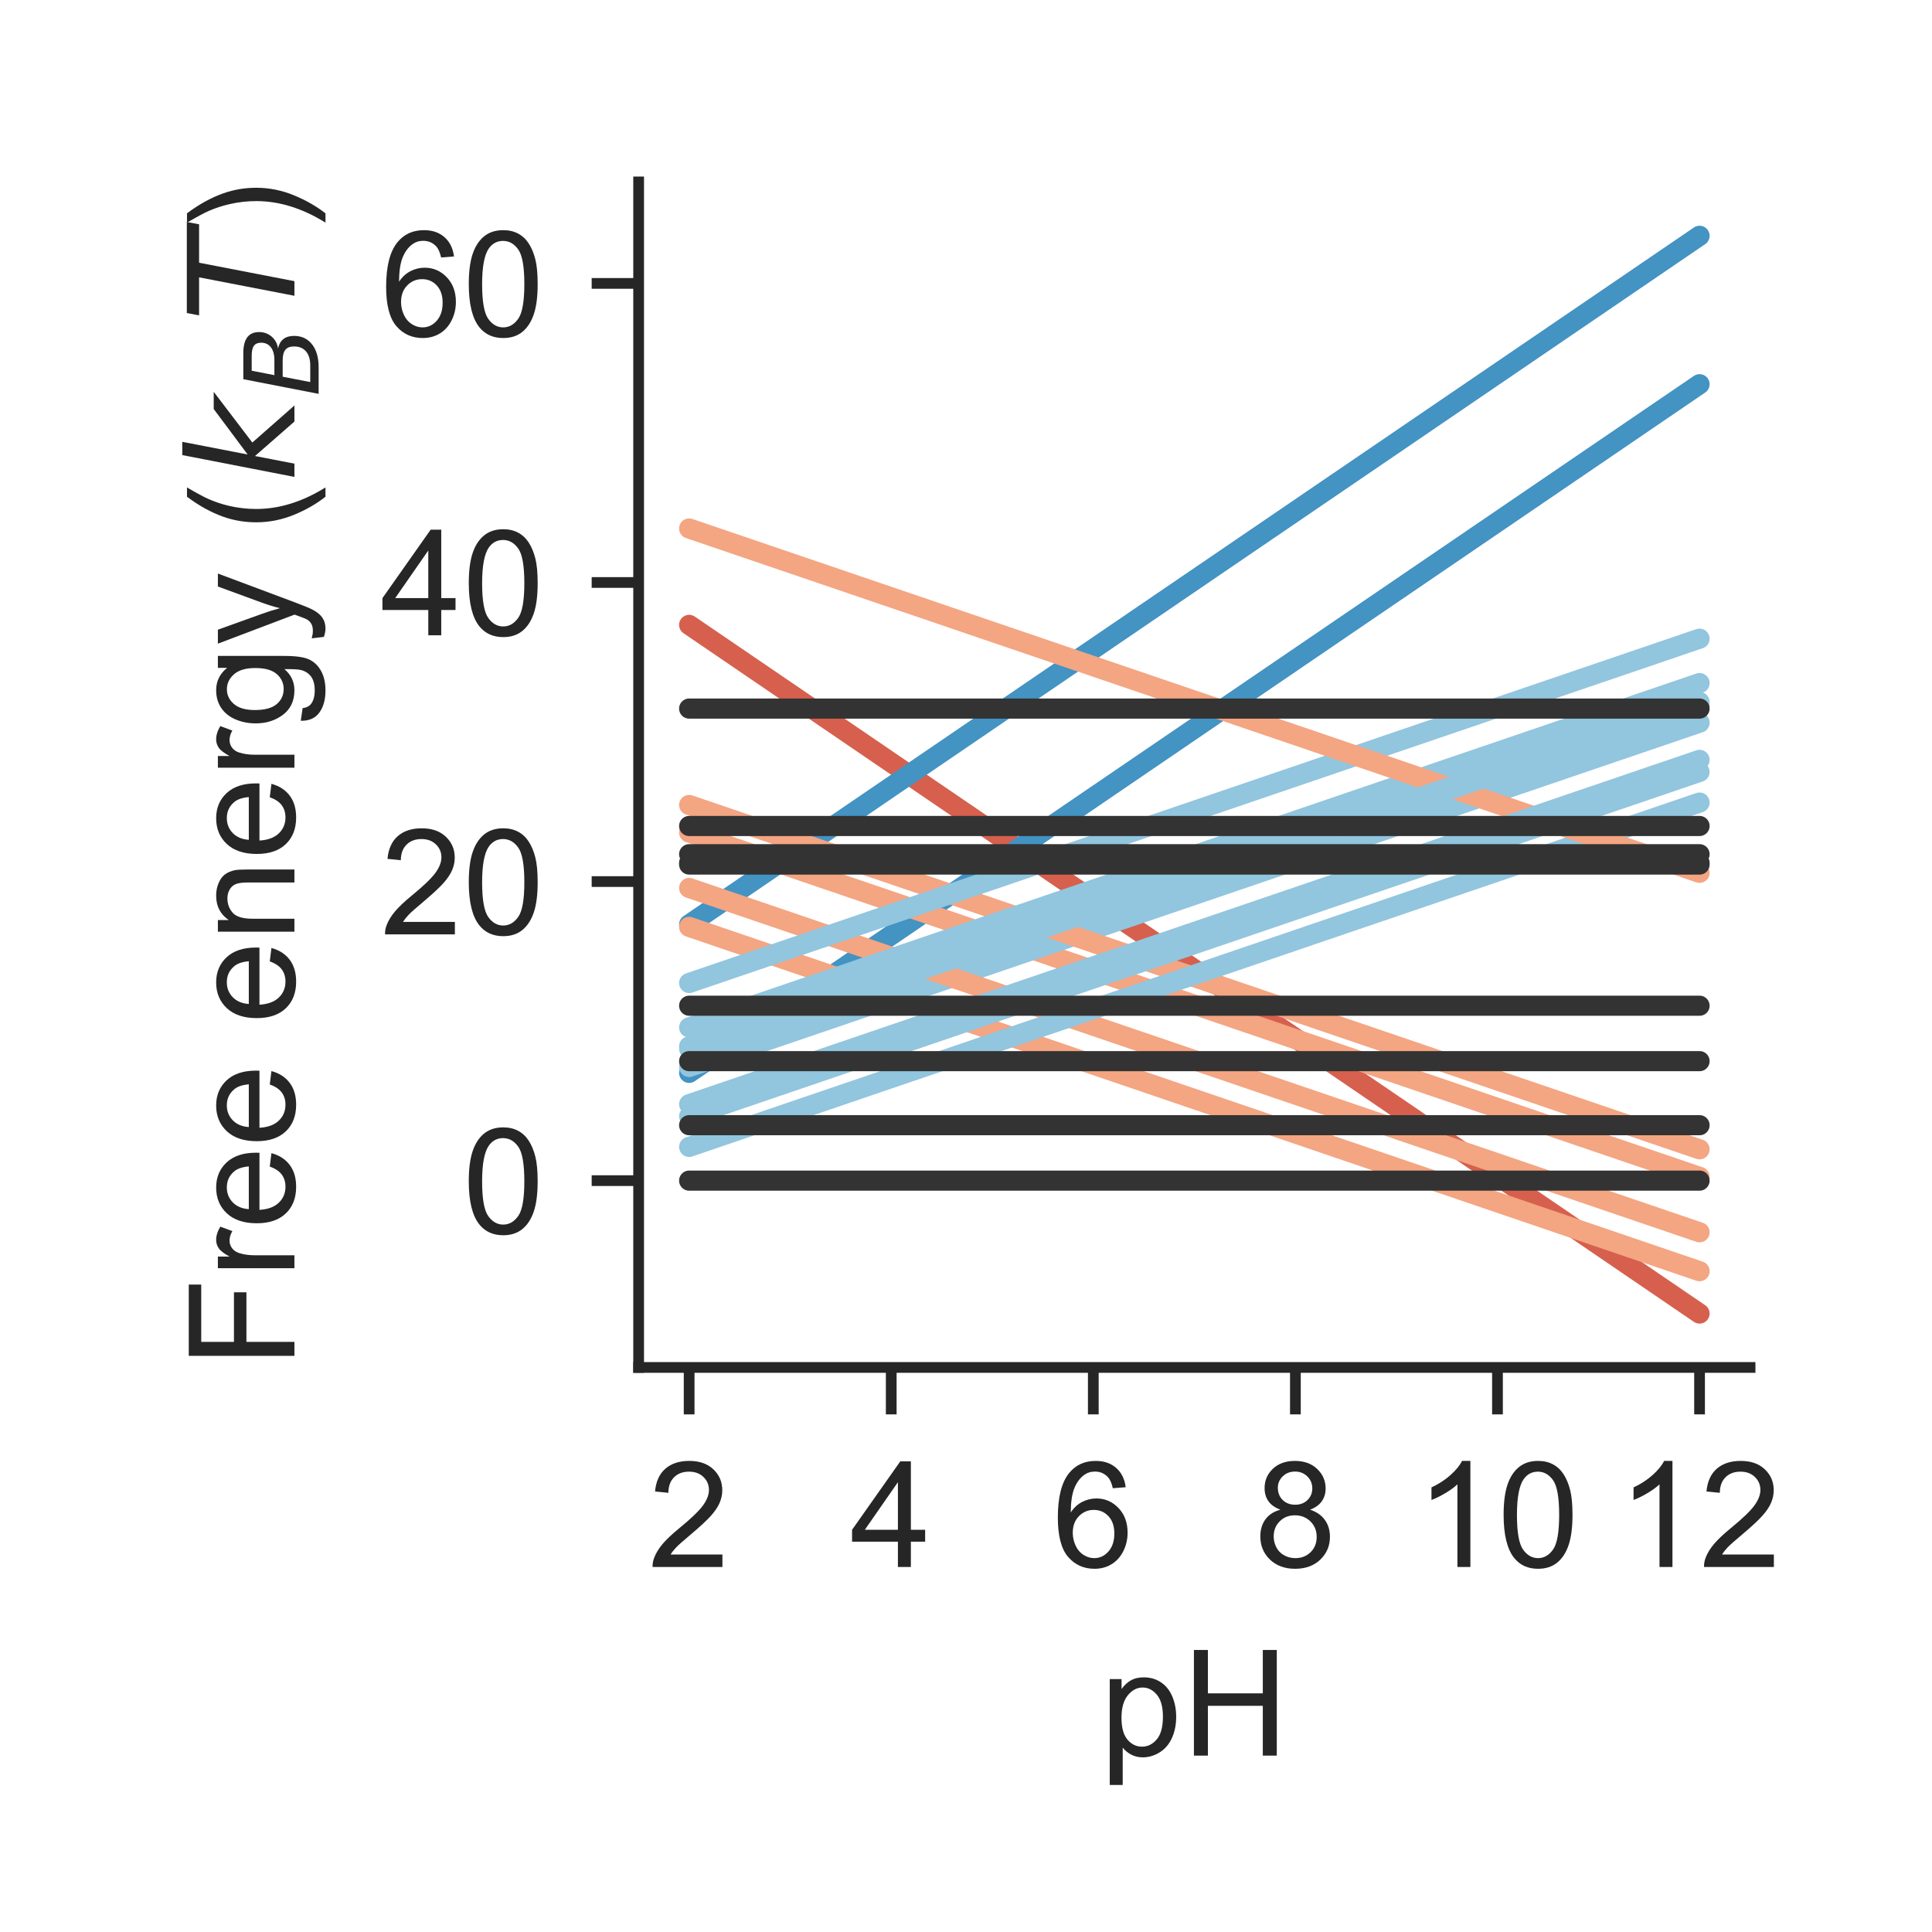 <?xml version="1.0" encoding="utf-8" standalone="no"?>
<!DOCTYPE svg PUBLIC "-//W3C//DTD SVG 1.1//EN"
  "http://www.w3.org/Graphics/SVG/1.1/DTD/svg11.dtd">
<!-- Created with matplotlib (http://matplotlib.org/) -->
<svg height="144pt" version="1.1" viewBox="0 0 144 144" width="144pt" xmlns="http://www.w3.org/2000/svg" xmlns:xlink="http://www.w3.org/1999/xlink">
 <defs>
  <style type="text/css">
*{stroke-linecap:butt;stroke-linejoin:round;}
  </style>
 </defs>
 <g id="figure_1">
  <g id="patch_1">
   <path d="M 0 144 
L 144 144 
L 144 0 
L 0 0 
z
" style="fill:#ffffff;"/>
  </g>
  <g id="axes_1">
   <g id="patch_2">
    <path d="M 47.6 101.92 
L 130.44 101.92 
L 130.44 13.56 
L 47.6 13.56 
z
" style="fill:#ffffff;"/>
   </g>
   <g id="matplotlib.axis_1">
    <g id="xtick_1">
     <g id="line2d_1">
      <defs>
       <path d="M 0 0 
L 0 3.5 
" id="m90e4b47610" style="stroke:#262626;stroke-width:0.8;"/>
      </defs>
      <g>
       <use style="fill:#262626;stroke:#262626;stroke-width:0.8;" x="51.365" xlink:href="#m90e4b47610" y="101.92"/>
      </g>
     </g>
     <g id="text_1">
      <!-- 2 -->
      <defs>
       <path d="M 50.344 8.453 
L 50.344 0 
L 3.031 0 
Q 2.938 3.172 4.047 6.109 
Q 5.859 10.938 9.828 15.625 
Q 13.812 20.312 21.344 26.469 
Q 33.016 36.031 37.109 41.625 
Q 41.219 47.219 41.219 52.203 
Q 41.219 57.422 37.469 61 
Q 33.734 64.594 27.734 64.594 
Q 21.391 64.594 17.578 60.781 
Q 13.766 56.984 13.719 50.25 
L 4.688 51.172 
Q 5.609 61.281 11.656 66.578 
Q 17.719 71.875 27.938 71.875 
Q 38.234 71.875 44.234 66.156 
Q 50.25 60.453 50.25 52 
Q 50.25 47.703 48.484 43.547 
Q 46.734 39.406 42.656 34.812 
Q 38.578 30.219 29.109 22.219 
Q 21.188 15.578 18.938 13.203 
Q 16.703 10.844 15.234 8.453 
z
" id="ArialMT-32"/>
      </defs>
      <g style="fill:#262626;" transform="translate(48.307 116.794)scale(0.11 -0.11)">
       <use xlink:href="#ArialMT-32"/>
      </g>
     </g>
    </g>
    <g id="xtick_2">
     <g id="line2d_2">
      <g>
       <use style="fill:#262626;stroke:#262626;stroke-width:0.8;" x="66.427" xlink:href="#m90e4b47610" y="101.92"/>
      </g>
     </g>
     <g id="text_2">
      <!-- 4 -->
      <defs>
       <path d="M 32.328 0 
L 32.328 17.141 
L 1.266 17.141 
L 1.266 25.203 
L 33.938 71.578 
L 41.109 71.578 
L 41.109 25.203 
L 50.781 25.203 
L 50.781 17.141 
L 41.109 17.141 
L 41.109 0 
z
M 32.328 25.203 
L 32.328 57.469 
L 9.906 25.203 
z
" id="ArialMT-34"/>
      </defs>
      <g style="fill:#262626;" transform="translate(63.369 116.794)scale(0.11 -0.11)">
       <use xlink:href="#ArialMT-34"/>
      </g>
     </g>
    </g>
    <g id="xtick_3">
     <g id="line2d_3">
      <g>
       <use style="fill:#262626;stroke:#262626;stroke-width:0.8;" x="81.489" xlink:href="#m90e4b47610" y="101.92"/>
      </g>
     </g>
     <g id="text_3">
      <!-- 6 -->
      <defs>
       <path d="M 49.75 54.047 
L 41.016 53.375 
Q 39.844 58.547 37.703 60.891 
Q 34.125 64.656 28.906 64.656 
Q 24.703 64.656 21.531 62.312 
Q 17.391 59.281 14.984 53.469 
Q 12.594 47.656 12.5 36.922 
Q 15.672 41.75 20.266 44.094 
Q 24.859 46.438 29.891 46.438 
Q 38.672 46.438 44.844 39.969 
Q 51.031 33.5 51.031 23.25 
Q 51.031 16.5 48.125 10.719 
Q 45.219 4.938 40.141 1.859 
Q 35.062 -1.219 28.609 -1.219 
Q 17.625 -1.219 10.688 6.859 
Q 3.766 14.938 3.766 33.5 
Q 3.766 54.25 11.422 63.672 
Q 18.109 71.875 29.438 71.875 
Q 37.891 71.875 43.281 67.141 
Q 48.688 62.406 49.75 54.047 
z
M 13.875 23.188 
Q 13.875 18.656 15.797 14.5 
Q 17.719 10.359 21.188 8.172 
Q 24.656 6 28.469 6 
Q 34.031 6 38.031 10.484 
Q 42.047 14.984 42.047 22.703 
Q 42.047 30.125 38.078 34.391 
Q 34.125 38.672 28.125 38.672 
Q 22.172 38.672 18.016 34.391 
Q 13.875 30.125 13.875 23.188 
z
" id="ArialMT-36"/>
      </defs>
      <g style="fill:#262626;" transform="translate(78.431 116.794)scale(0.11 -0.11)">
       <use xlink:href="#ArialMT-36"/>
      </g>
     </g>
    </g>
    <g id="xtick_4">
     <g id="line2d_4">
      <g>
       <use style="fill:#262626;stroke:#262626;stroke-width:0.8;" x="96.551" xlink:href="#m90e4b47610" y="101.92"/>
      </g>
     </g>
     <g id="text_4">
      <!-- 8 -->
      <defs>
       <path d="M 17.672 38.812 
Q 12.203 40.828 9.562 44.531 
Q 6.938 48.25 6.938 53.422 
Q 6.938 61.234 12.547 66.547 
Q 18.172 71.875 27.484 71.875 
Q 36.859 71.875 42.578 66.422 
Q 48.297 60.984 48.297 53.172 
Q 48.297 48.188 45.672 44.5 
Q 43.062 40.828 37.75 38.812 
Q 44.344 36.672 47.781 31.875 
Q 51.219 27.094 51.219 20.453 
Q 51.219 11.281 44.719 5.031 
Q 38.234 -1.219 27.641 -1.219 
Q 17.047 -1.219 10.547 5.047 
Q 4.047 11.328 4.047 20.703 
Q 4.047 27.688 7.594 32.391 
Q 11.141 37.109 17.672 38.812 
z
M 15.922 53.719 
Q 15.922 48.641 19.188 45.406 
Q 22.469 42.188 27.688 42.188 
Q 32.766 42.188 36.016 45.375 
Q 39.266 48.578 39.266 53.219 
Q 39.266 58.062 35.906 61.359 
Q 32.562 64.656 27.594 64.656 
Q 22.562 64.656 19.234 61.422 
Q 15.922 58.203 15.922 53.719 
z
M 13.094 20.656 
Q 13.094 16.891 14.875 13.375 
Q 16.656 9.859 20.172 7.922 
Q 23.688 6 27.734 6 
Q 34.031 6 38.125 10.047 
Q 42.234 14.109 42.234 20.359 
Q 42.234 26.703 38.016 30.859 
Q 33.797 35.016 27.438 35.016 
Q 21.234 35.016 17.156 30.906 
Q 13.094 26.812 13.094 20.656 
z
" id="ArialMT-38"/>
      </defs>
      <g style="fill:#262626;" transform="translate(93.492 116.794)scale(0.11 -0.11)">
       <use xlink:href="#ArialMT-38"/>
      </g>
     </g>
    </g>
    <g id="xtick_5">
     <g id="line2d_5">
      <g>
       <use style="fill:#262626;stroke:#262626;stroke-width:0.8;" x="111.613" xlink:href="#m90e4b47610" y="101.92"/>
      </g>
     </g>
     <g id="text_5">
      <!-- 10 -->
      <defs>
       <path d="M 37.25 0 
L 28.469 0 
L 28.469 56 
Q 25.297 52.984 20.141 49.953 
Q 14.984 46.922 10.891 45.406 
L 10.891 53.906 
Q 18.266 57.375 23.781 62.297 
Q 29.297 67.234 31.594 71.875 
L 37.25 71.875 
z
" id="ArialMT-31"/>
       <path d="M 4.156 35.297 
Q 4.156 48 6.766 55.734 
Q 9.375 63.484 14.516 67.672 
Q 19.672 71.875 27.484 71.875 
Q 33.25 71.875 37.594 69.547 
Q 41.938 67.234 44.766 62.859 
Q 47.609 58.5 49.219 52.219 
Q 50.828 45.953 50.828 35.297 
Q 50.828 22.703 48.234 14.969 
Q 45.656 7.234 40.5 3 
Q 35.359 -1.219 27.484 -1.219 
Q 17.141 -1.219 11.234 6.203 
Q 4.156 15.141 4.156 35.297 
z
M 13.188 35.297 
Q 13.188 17.672 17.312 11.828 
Q 21.438 6 27.484 6 
Q 33.547 6 37.672 11.859 
Q 41.797 17.719 41.797 35.297 
Q 41.797 52.984 37.672 58.781 
Q 33.547 64.594 27.391 64.594 
Q 21.344 64.594 17.719 59.469 
Q 13.188 52.938 13.188 35.297 
z
" id="ArialMT-30"/>
      </defs>
      <g style="fill:#262626;" transform="translate(105.496 116.794)scale(0.11 -0.11)">
       <use xlink:href="#ArialMT-31"/>
       <use x="55.615" xlink:href="#ArialMT-30"/>
      </g>
     </g>
    </g>
    <g id="xtick_6">
     <g id="line2d_6">
      <g>
       <use style="fill:#262626;stroke:#262626;stroke-width:0.8;" x="126.675" xlink:href="#m90e4b47610" y="101.92"/>
      </g>
     </g>
     <g id="text_6">
      <!-- 12 -->
      <g style="fill:#262626;" transform="translate(120.558 116.794)scale(0.11 -0.11)">
       <use xlink:href="#ArialMT-31"/>
       <use x="55.615" xlink:href="#ArialMT-32"/>
      </g>
     </g>
    </g>
    <g id="text_7">
     <!-- pH -->
     <defs>
      <path d="M 6.594 -19.875 
L 6.594 51.859 
L 14.594 51.859 
L 14.594 45.125 
Q 17.438 49.078 21 51.047 
Q 24.562 53.031 29.641 53.031 
Q 36.281 53.031 41.359 49.609 
Q 46.438 46.188 49.016 39.953 
Q 51.609 33.734 51.609 26.312 
Q 51.609 18.359 48.75 11.984 
Q 45.906 5.609 40.453 2.219 
Q 35.016 -1.172 29 -1.172 
Q 24.609 -1.172 21.109 0.688 
Q 17.625 2.547 15.375 5.375 
L 15.375 -19.875 
z
M 14.547 25.641 
Q 14.547 15.625 18.594 10.844 
Q 22.656 6.062 28.422 6.062 
Q 34.281 6.062 38.453 11.016 
Q 42.625 15.969 42.625 26.375 
Q 42.625 36.281 38.547 41.203 
Q 34.469 46.141 28.812 46.141 
Q 23.188 46.141 18.859 40.891 
Q 14.547 35.641 14.547 25.641 
z
" id="ArialMT-70"/>
      <path d="M 8.016 0 
L 8.016 71.578 
L 17.484 71.578 
L 17.484 42.188 
L 54.688 42.188 
L 54.688 71.578 
L 64.156 71.578 
L 64.156 0 
L 54.688 0 
L 54.688 33.734 
L 17.484 33.734 
L 17.484 0 
z
" id="ArialMT-48"/>
     </defs>
     <g style="fill:#262626;" transform="translate(81.989 130.853)scale(0.11 -0.11)">
      <use xlink:href="#ArialMT-70"/>
      <use x="55.615" xlink:href="#ArialMT-48"/>
     </g>
    </g>
   </g>
   <g id="matplotlib.axis_2">
    <g id="ytick_1">
     <g id="line2d_7">
      <defs>
       <path d="M 0 0 
L -3.5 0 
" id="mecb58a8ea5" style="stroke:#262626;stroke-width:0.8;"/>
      </defs>
      <g>
       <use style="fill:#262626;stroke:#262626;stroke-width:0.8;" x="47.6" xlink:href="#mecb58a8ea5" y="87.997"/>
      </g>
     </g>
     <g id="text_8">
      <!-- 0 -->
      <g style="fill:#262626;" transform="translate(34.483 91.934)scale(0.11 -0.11)">
       <use xlink:href="#ArialMT-30"/>
      </g>
     </g>
    </g>
    <g id="ytick_2">
     <g id="line2d_8">
      <g>
       <use style="fill:#262626;stroke:#262626;stroke-width:0.8;" x="47.6" xlink:href="#mecb58a8ea5" y="65.706"/>
      </g>
     </g>
     <g id="text_9">
      <!-- 20 -->
      <g style="fill:#262626;" transform="translate(28.366 69.643)scale(0.11 -0.11)">
       <use xlink:href="#ArialMT-32"/>
       <use x="55.615" xlink:href="#ArialMT-30"/>
      </g>
     </g>
    </g>
    <g id="ytick_3">
     <g id="line2d_9">
      <g>
       <use style="fill:#262626;stroke:#262626;stroke-width:0.8;" x="47.6" xlink:href="#mecb58a8ea5" y="43.415"/>
      </g>
     </g>
     <g id="text_10">
      <!-- 40 -->
      <g style="fill:#262626;" transform="translate(28.366 47.352)scale(0.11 -0.11)">
       <use xlink:href="#ArialMT-34"/>
       <use x="55.615" xlink:href="#ArialMT-30"/>
      </g>
     </g>
    </g>
    <g id="ytick_4">
     <g id="line2d_10">
      <g>
       <use style="fill:#262626;stroke:#262626;stroke-width:0.8;" x="47.6" xlink:href="#mecb58a8ea5" y="21.124"/>
      </g>
     </g>
     <g id="text_11">
      <!-- 60 -->
      <g style="fill:#262626;" transform="translate(28.366 25.061)scale(0.11 -0.11)">
       <use xlink:href="#ArialMT-36"/>
       <use x="55.615" xlink:href="#ArialMT-30"/>
      </g>
     </g>
    </g>
    <g id="text_12">
     <!-- Free energy ($k_B T$) -->
     <defs>
      <path d="M 8.203 0 
L 8.203 71.578 
L 56.5 71.578 
L 56.5 63.141 
L 17.672 63.141 
L 17.672 40.969 
L 51.266 40.969 
L 51.266 32.516 
L 17.672 32.516 
L 17.672 0 
z
" id="ArialMT-46"/>
      <path d="M 6.5 0 
L 6.5 51.859 
L 14.406 51.859 
L 14.406 44 
Q 17.438 49.516 20 51.266 
Q 22.562 53.031 25.641 53.031 
Q 30.078 53.031 34.672 50.203 
L 31.641 42.047 
Q 28.422 43.953 25.203 43.953 
Q 22.312 43.953 20.016 42.219 
Q 17.719 40.484 16.75 37.406 
Q 15.281 32.719 15.281 27.156 
L 15.281 0 
z
" id="ArialMT-72"/>
      <path d="M 42.094 16.703 
L 51.172 15.578 
Q 49.031 7.625 43.219 3.219 
Q 37.406 -1.172 28.375 -1.172 
Q 17 -1.172 10.328 5.828 
Q 3.656 12.844 3.656 25.484 
Q 3.656 38.578 10.391 45.797 
Q 17.141 53.031 27.875 53.031 
Q 38.281 53.031 44.875 45.953 
Q 51.469 38.875 51.469 26.031 
Q 51.469 25.25 51.422 23.688 
L 12.75 23.688 
Q 13.234 15.141 17.578 10.594 
Q 21.922 6.062 28.422 6.062 
Q 33.25 6.062 36.672 8.594 
Q 40.094 11.141 42.094 16.703 
z
M 13.234 30.906 
L 42.188 30.906 
Q 41.609 37.453 38.875 40.719 
Q 34.672 45.797 27.984 45.797 
Q 21.922 45.797 17.797 41.75 
Q 13.672 37.703 13.234 30.906 
z
" id="ArialMT-65"/>
      <path id="ArialMT-20"/>
      <path d="M 6.594 0 
L 6.594 51.859 
L 14.5 51.859 
L 14.5 44.484 
Q 20.219 53.031 31 53.031 
Q 35.688 53.031 39.625 51.344 
Q 43.562 49.656 45.516 46.922 
Q 47.469 44.188 48.25 40.438 
Q 48.734 37.984 48.734 31.891 
L 48.734 0 
L 39.938 0 
L 39.938 31.547 
Q 39.938 36.922 38.906 39.578 
Q 37.891 42.234 35.281 43.812 
Q 32.672 45.406 29.156 45.406 
Q 23.531 45.406 19.453 41.844 
Q 15.375 38.281 15.375 28.328 
L 15.375 0 
z
" id="ArialMT-6e"/>
      <path d="M 4.984 -4.297 
L 13.531 -5.562 
Q 14.062 -9.516 16.5 -11.328 
Q 19.781 -13.766 25.438 -13.766 
Q 31.547 -13.766 34.859 -11.328 
Q 38.188 -8.891 39.359 -4.5 
Q 40.047 -1.812 39.984 6.781 
Q 34.234 0 25.641 0 
Q 14.938 0 9.078 7.719 
Q 3.219 15.438 3.219 26.219 
Q 3.219 33.641 5.906 39.906 
Q 8.594 46.188 13.688 49.609 
Q 18.797 53.031 25.688 53.031 
Q 34.859 53.031 40.828 45.609 
L 40.828 51.859 
L 48.922 51.859 
L 48.922 7.031 
Q 48.922 -5.078 46.453 -10.125 
Q 44 -15.188 38.641 -18.109 
Q 33.297 -21.047 25.484 -21.047 
Q 16.219 -21.047 10.5 -16.875 
Q 4.781 -12.703 4.984 -4.297 
z
M 12.25 26.859 
Q 12.25 16.656 16.297 11.969 
Q 20.359 7.281 26.469 7.281 
Q 32.516 7.281 36.609 11.938 
Q 40.719 16.609 40.719 26.562 
Q 40.719 36.078 36.5 40.906 
Q 32.281 45.75 26.312 45.75 
Q 20.453 45.75 16.344 40.984 
Q 12.25 36.234 12.25 26.859 
z
" id="ArialMT-67"/>
      <path d="M 6.203 -19.969 
L 5.219 -11.719 
Q 8.109 -12.5 10.25 -12.5 
Q 13.188 -12.5 14.938 -11.516 
Q 16.703 -10.547 17.828 -8.797 
Q 18.656 -7.469 20.516 -2.25 
Q 20.75 -1.516 21.297 -0.094 
L 1.609 51.859 
L 11.078 51.859 
L 21.875 21.828 
Q 23.969 16.109 25.641 9.812 
Q 27.156 15.875 29.25 21.625 
L 40.328 51.859 
L 49.125 51.859 
L 29.391 -0.875 
Q 26.219 -9.422 24.469 -12.641 
Q 22.125 -17 19.094 -19.016 
Q 16.062 -21.047 11.859 -21.047 
Q 9.328 -21.047 6.203 -19.969 
z
" id="ArialMT-79"/>
      <path d="M 23.391 -21.047 
Q 16.109 -11.859 11.078 0.438 
Q 6.062 12.75 6.062 25.922 
Q 6.062 37.547 9.812 48.188 
Q 14.203 60.547 23.391 72.797 
L 29.688 72.797 
Q 23.781 62.641 21.875 58.297 
Q 18.891 51.562 17.188 44.234 
Q 15.094 35.109 15.094 25.875 
Q 15.094 2.391 29.688 -21.047 
z
" id="ArialMT-28"/>
      <path d="M 18.312 75.984 
L 27.297 75.984 
L 18.703 31.688 
L 49.516 54.688 
L 61.188 54.688 
L 26.812 28.516 
L 51.906 0 
L 41.016 0 
L 17.672 26.703 
L 12.5 0 
L 3.516 0 
z
" id="DejaVuSans-Oblique-6b"/>
      <path d="M 16.891 72.906 
L 42.094 72.906 
Q 52.344 72.906 57.422 69.094 
Q 62.5 65.281 62.5 57.625 
Q 62.5 50.594 58.125 45.484 
Q 53.766 40.375 46.688 39.312 
Q 52.734 37.938 55.766 34.078 
Q 58.797 30.219 58.797 23.781 
Q 58.797 12.797 50.656 6.391 
Q 42.531 0 28.422 0 
L 2.688 0 
z
M 19.281 34.812 
L 14.109 8.109 
L 29.984 8.109 
Q 38.922 8.109 43.75 12.203 
Q 48.578 16.312 48.578 23.781 
Q 48.578 29.547 45.375 32.172 
Q 42.188 34.812 35.109 34.812 
z
M 25.094 64.797 
L 20.797 42.828 
L 35.5 42.828 
Q 43.359 42.828 47.781 46.234 
Q 52.203 49.656 52.203 55.719 
Q 52.203 60.453 49.219 62.625 
Q 46.234 64.797 39.703 64.797 
z
" id="DejaVuSans-Oblique-42"/>
      <path d="M 5.906 72.906 
L 67.578 72.906 
L 66.016 64.594 
L 39.984 64.594 
L 27.484 0 
L 17.578 0 
L 30.078 64.594 
L 4.297 64.594 
z
" id="DejaVuSans-Oblique-54"/>
      <path d="M 12.359 -21.047 
L 6.062 -21.047 
Q 20.656 2.391 20.656 25.875 
Q 20.656 35.062 18.562 44.094 
Q 16.891 51.422 13.922 58.156 
Q 12.016 62.547 6.062 72.797 
L 12.359 72.797 
Q 21.531 60.547 25.922 48.188 
Q 29.688 37.547 29.688 25.922 
Q 29.688 12.75 24.625 0.438 
Q 19.578 -11.859 12.359 -21.047 
z
" id="ArialMT-29"/>
     </defs>
     <g style="fill:#262626;" transform="translate(21.946 101.96)rotate(-90)scale(0.11 -0.11)">
      <use transform="translate(0 0.016)" xlink:href="#ArialMT-46"/>
      <use transform="translate(61.084 0.016)" xlink:href="#ArialMT-72"/>
      <use transform="translate(94.385 0.016)" xlink:href="#ArialMT-65"/>
      <use transform="translate(150 0.016)" xlink:href="#ArialMT-65"/>
      <use transform="translate(205.615 0.016)" xlink:href="#ArialMT-20"/>
      <use transform="translate(233.398 0.016)" xlink:href="#ArialMT-65"/>
      <use transform="translate(289.014 0.016)" xlink:href="#ArialMT-6e"/>
      <use transform="translate(344.629 0.016)" xlink:href="#ArialMT-65"/>
      <use transform="translate(400.244 0.016)" xlink:href="#ArialMT-72"/>
      <use transform="translate(433.545 0.016)" xlink:href="#ArialMT-67"/>
      <use transform="translate(489.16 0.016)" xlink:href="#ArialMT-79"/>
      <use transform="translate(539.16 0.016)" xlink:href="#ArialMT-20"/>
      <use transform="translate(566.943 0.016)" xlink:href="#ArialMT-28"/>
      <use transform="translate(600.244 0.016)" xlink:href="#DejaVuSans-Oblique-6b"/>
      <use transform="translate(658.154 -16.391)scale(0.7)" xlink:href="#DejaVuSans-Oblique-42"/>
      <use transform="translate(708.911 0.016)" xlink:href="#DejaVuSans-Oblique-54"/>
      <use transform="translate(769.995 0.016)" xlink:href="#ArialMT-29"/>
     </g>
    </g>
   </g>
   <g id="patch_3">
    <path d="M 47.6 101.92 
L 47.6 13.56 
" style="fill:none;stroke:#262626;stroke-linecap:square;stroke-linejoin:miter;stroke-width:0.8;"/>
   </g>
   <g id="patch_4">
    <path d="M 47.6 101.92 
L 130.44 101.92 
" style="fill:none;stroke:#262626;stroke-linecap:square;stroke-linejoin:miter;stroke-width:0.8;"/>
   </g>
   <g id="line2d_11">
    <path clip-path="url(#pa6c4cf8432)" d="M 51.365 46.576 
L 52.119 47.09 
L 52.872 47.603 
L 53.625 48.116 
L 54.378 48.629 
L 55.131 49.143 
L 55.884 49.656 
L 56.637 50.169 
L 57.39 50.682 
L 58.143 51.196 
L 58.896 51.709 
L 59.649 52.222 
L 60.403 52.736 
L 61.156 53.249 
L 61.909 53.762 
L 62.662 54.275 
L 63.415 54.789 
L 64.168 55.302 
L 64.921 55.815 
L 65.674 56.328 
L 66.427 56.842 
L 67.18 57.355 
L 67.933 57.868 
L 68.687 58.382 
L 69.44 58.895 
L 70.193 59.408 
L 70.946 59.921 
L 71.699 60.435 
L 72.452 60.948 
L 73.205 61.461 
L 73.958 61.975 
L 74.711 62.488 
L 75.464 63.001 
L 76.217 63.514 
L 76.971 64.028 
L 77.724 64.541 
L 78.477 65.054 
L 79.23 65.567 
L 79.983 66.081 
L 80.736 66.594 
L 81.489 67.107 
L 82.242 67.621 
L 82.995 68.134 
L 83.748 68.647 
L 84.501 69.16 
L 85.255 69.674 
L 86.008 70.187 
L 86.761 70.7 
L 87.514 71.213 
L 88.267 71.727 
L 89.02 72.24 
L 89.773 72.753 
L 90.526 73.267 
L 91.279 73.78 
L 92.032 74.293 
L 92.785 74.806 
L 93.539 75.32 
L 94.292 75.833 
L 95.045 76.346 
L 95.798 76.859 
L 96.551 77.373 
L 97.304 77.886 
L 98.057 78.399 
L 98.81 78.913 
L 99.563 79.426 
L 100.316 79.939 
L 101.069 80.452 
L 101.823 80.966 
L 102.576 81.479 
L 103.329 81.992 
L 104.082 82.505 
L 104.835 83.019 
L 105.588 83.532 
L 106.341 84.045 
L 107.094 84.559 
L 107.847 85.072 
L 108.6 85.585 
L 109.353 86.098 
L 110.107 86.612 
L 110.86 87.125 
L 111.613 87.638 
L 112.366 88.151 
L 113.119 88.665 
L 113.872 89.178 
L 114.625 89.691 
L 115.378 90.205 
L 116.131 90.718 
L 116.884 91.231 
L 117.637 91.744 
L 118.391 92.258 
L 119.144 92.771 
L 119.897 93.284 
L 120.65 93.797 
L 121.403 94.311 
L 122.156 94.824 
L 122.909 95.337 
L 123.662 95.851 
L 124.415 96.364 
L 125.168 96.877 
L 125.921 97.39 
L 126.675 97.904 
" style="fill:none;stroke:#d6604d;stroke-linecap:round;stroke-width:1.5;"/>
   </g>
   <g id="line2d_12">
    <path clip-path="url(#pa6c4cf8432)" d="M 51.365 79.965 
L 52.119 79.451 
L 52.872 78.938 
L 53.625 78.425 
L 54.378 77.912 
L 55.131 77.398 
L 55.884 76.885 
L 56.637 76.372 
L 57.39 75.859 
L 58.143 75.345 
L 58.896 74.832 
L 59.649 74.319 
L 60.403 73.805 
L 61.156 73.292 
L 61.909 72.779 
L 62.662 72.266 
L 63.415 71.752 
L 64.168 71.239 
L 64.921 70.726 
L 65.674 70.213 
L 66.427 69.699 
L 67.18 69.186 
L 67.933 68.673 
L 68.687 68.159 
L 69.44 67.646 
L 70.193 67.133 
L 70.946 66.62 
L 71.699 66.106 
L 72.452 65.593 
L 73.205 65.08 
L 73.958 64.567 
L 74.711 64.053 
L 75.464 63.54 
L 76.217 63.027 
L 76.971 62.513 
L 77.724 62 
L 78.477 61.487 
L 79.23 60.974 
L 79.983 60.46 
L 80.736 59.947 
L 81.489 59.434 
L 82.242 58.921 
L 82.995 58.407 
L 83.748 57.894 
L 84.501 57.381 
L 85.255 56.867 
L 86.008 56.354 
L 86.761 55.841 
L 87.514 55.328 
L 88.267 54.814 
L 89.02 54.301 
L 89.773 53.788 
L 90.526 53.275 
L 91.279 52.761 
L 92.032 52.248 
L 92.785 51.735 
L 93.539 51.221 
L 94.292 50.708 
L 95.045 50.195 
L 95.798 49.682 
L 96.551 49.168 
L 97.304 48.655 
L 98.057 48.142 
L 98.81 47.629 
L 99.563 47.115 
L 100.316 46.602 
L 101.069 46.089 
L 101.823 45.575 
L 102.576 45.062 
L 103.329 44.549 
L 104.082 44.036 
L 104.835 43.522 
L 105.588 43.009 
L 106.341 42.496 
L 107.094 41.983 
L 107.847 41.469 
L 108.6 40.956 
L 109.353 40.443 
L 110.107 39.929 
L 110.86 39.416 
L 111.613 38.903 
L 112.366 38.39 
L 113.119 37.876 
L 113.872 37.363 
L 114.625 36.85 
L 115.378 36.337 
L 116.131 35.823 
L 116.884 35.31 
L 117.637 34.797 
L 118.391 34.283 
L 119.144 33.77 
L 119.897 33.257 
L 120.65 32.744 
L 121.403 32.23 
L 122.156 31.717 
L 122.909 31.204 
L 123.662 30.69 
L 124.415 30.177 
L 125.168 29.664 
L 125.921 29.151 
L 126.675 28.637 
" style="fill:none;stroke:#4393c3;stroke-linecap:round;stroke-width:1.5;"/>
   </g>
   <g id="line2d_13">
    <path clip-path="url(#pa6c4cf8432)" d="M 51.365 68.904 
L 52.119 68.39 
L 52.872 67.877 
L 53.625 67.364 
L 54.378 66.851 
L 55.131 66.337 
L 55.884 65.824 
L 56.637 65.311 
L 57.39 64.798 
L 58.143 64.284 
L 58.896 63.771 
L 59.649 63.258 
L 60.403 62.744 
L 61.156 62.231 
L 61.909 61.718 
L 62.662 61.205 
L 63.415 60.691 
L 64.168 60.178 
L 64.921 59.665 
L 65.674 59.152 
L 66.427 58.638 
L 67.18 58.125 
L 67.933 57.612 
L 68.687 57.098 
L 69.44 56.585 
L 70.193 56.072 
L 70.946 55.559 
L 71.699 55.045 
L 72.452 54.532 
L 73.205 54.019 
L 73.958 53.505 
L 74.711 52.992 
L 75.464 52.479 
L 76.217 51.966 
L 76.971 51.452 
L 77.724 50.939 
L 78.477 50.426 
L 79.23 49.913 
L 79.983 49.399 
L 80.736 48.886 
L 81.489 48.373 
L 82.242 47.859 
L 82.995 47.346 
L 83.748 46.833 
L 84.501 46.32 
L 85.255 45.806 
L 86.008 45.293 
L 86.761 44.78 
L 87.514 44.267 
L 88.267 43.753 
L 89.02 43.24 
L 89.773 42.727 
L 90.526 42.213 
L 91.279 41.7 
L 92.032 41.187 
L 92.785 40.674 
L 93.539 40.16 
L 94.292 39.647 
L 95.045 39.134 
L 95.798 38.621 
L 96.551 38.107 
L 97.304 37.594 
L 98.057 37.081 
L 98.81 36.567 
L 99.563 36.054 
L 100.316 35.541 
L 101.069 35.028 
L 101.823 34.514 
L 102.576 34.001 
L 103.329 33.488 
L 104.082 32.975 
L 104.835 32.461 
L 105.588 31.948 
L 106.341 31.435 
L 107.094 30.921 
L 107.847 30.408 
L 108.6 29.895 
L 109.353 29.382 
L 110.107 28.868 
L 110.86 28.355 
L 111.613 27.842 
L 112.366 27.329 
L 113.119 26.815 
L 113.872 26.302 
L 114.625 25.789 
L 115.378 25.275 
L 116.131 24.762 
L 116.884 24.249 
L 117.637 23.736 
L 118.391 23.222 
L 119.144 22.709 
L 119.897 22.196 
L 120.65 21.683 
L 121.403 21.169 
L 122.156 20.656 
L 122.909 20.143 
L 123.662 19.629 
L 124.415 19.116 
L 125.168 18.603 
L 125.921 18.09 
L 126.675 17.576 
" style="fill:none;stroke:#4393c3;stroke-linecap:round;stroke-width:1.5;"/>
   </g>
   <g id="line2d_14">
    <path clip-path="url(#pa6c4cf8432)" d="M 51.365 62.051 
L 52.119 62.308 
L 52.872 62.565 
L 53.625 62.821 
L 54.378 63.078 
L 55.131 63.335 
L 55.884 63.591 
L 56.637 63.848 
L 57.39 64.105 
L 58.143 64.361 
L 58.896 64.618 
L 59.649 64.874 
L 60.403 65.131 
L 61.156 65.388 
L 61.909 65.644 
L 62.662 65.901 
L 63.415 66.158 
L 64.168 66.414 
L 64.921 66.671 
L 65.674 66.928 
L 66.427 67.184 
L 67.18 67.441 
L 67.933 67.698 
L 68.687 67.954 
L 69.44 68.211 
L 70.193 68.467 
L 70.946 68.724 
L 71.699 68.981 
L 72.452 69.237 
L 73.205 69.494 
L 73.958 69.751 
L 74.711 70.007 
L 75.464 70.264 
L 76.217 70.521 
L 76.971 70.777 
L 77.724 71.034 
L 78.477 71.29 
L 79.23 71.547 
L 79.983 71.804 
L 80.736 72.06 
L 81.489 72.317 
L 82.242 72.574 
L 82.995 72.83 
L 83.748 73.087 
L 84.501 73.344 
L 85.255 73.6 
L 86.008 73.857 
L 86.761 74.113 
L 87.514 74.37 
L 88.267 74.627 
L 89.02 74.883 
L 89.773 75.14 
L 90.526 75.397 
L 91.279 75.653 
L 92.032 75.91 
L 92.785 76.167 
L 93.539 76.423 
L 94.292 76.68 
L 95.045 76.936 
L 95.798 77.193 
L 96.551 77.45 
L 97.304 77.706 
L 98.057 77.963 
L 98.81 78.22 
L 99.563 78.476 
L 100.316 78.733 
L 101.069 78.99 
L 101.823 79.246 
L 102.576 79.503 
L 103.329 79.759 
L 104.082 80.016 
L 104.835 80.273 
L 105.588 80.529 
L 106.341 80.786 
L 107.094 81.043 
L 107.847 81.299 
L 108.6 81.556 
L 109.353 81.813 
L 110.107 82.069 
L 110.86 82.326 
L 111.613 82.582 
L 112.366 82.839 
L 113.119 83.096 
L 113.872 83.352 
L 114.625 83.609 
L 115.378 83.866 
L 116.131 84.122 
L 116.884 84.379 
L 117.637 84.636 
L 118.391 84.892 
L 119.144 85.149 
L 119.897 85.405 
L 120.65 85.662 
L 121.403 85.919 
L 122.156 86.175 
L 122.909 86.432 
L 123.662 86.689 
L 124.415 86.945 
L 125.168 87.202 
L 125.921 87.459 
L 126.675 87.715 
" style="fill:none;stroke:#f4a582;stroke-linecap:round;stroke-width:1.5;"/>
   </g>
   <g id="line2d_15">
    <path clip-path="url(#pa6c4cf8432)" d="M 51.365 69.083 
L 52.119 69.34 
L 52.872 69.597 
L 53.625 69.853 
L 54.378 70.11 
L 55.131 70.367 
L 55.884 70.623 
L 56.637 70.88 
L 57.39 71.136 
L 58.143 71.393 
L 58.896 71.65 
L 59.649 71.906 
L 60.403 72.163 
L 61.156 72.42 
L 61.909 72.676 
L 62.662 72.933 
L 63.415 73.19 
L 64.168 73.446 
L 64.921 73.703 
L 65.674 73.959 
L 66.427 74.216 
L 67.18 74.473 
L 67.933 74.729 
L 68.687 74.986 
L 69.44 75.243 
L 70.193 75.499 
L 70.946 75.756 
L 71.699 76.013 
L 72.452 76.269 
L 73.205 76.526 
L 73.958 76.782 
L 74.711 77.039 
L 75.464 77.296 
L 76.217 77.552 
L 76.971 77.809 
L 77.724 78.066 
L 78.477 78.322 
L 79.23 78.579 
L 79.983 78.836 
L 80.736 79.092 
L 81.489 79.349 
L 82.242 79.605 
L 82.995 79.862 
L 83.748 80.119 
L 84.501 80.375 
L 85.255 80.632 
L 86.008 80.889 
L 86.761 81.145 
L 87.514 81.402 
L 88.267 81.659 
L 89.02 81.915 
L 89.773 82.172 
L 90.526 82.428 
L 91.279 82.685 
L 92.032 82.942 
L 92.785 83.198 
L 93.539 83.455 
L 94.292 83.712 
L 95.045 83.968 
L 95.798 84.225 
L 96.551 84.482 
L 97.304 84.738 
L 98.057 84.995 
L 98.81 85.251 
L 99.563 85.508 
L 100.316 85.765 
L 101.069 86.021 
L 101.823 86.278 
L 102.576 86.535 
L 103.329 86.791 
L 104.082 87.048 
L 104.835 87.305 
L 105.588 87.561 
L 106.341 87.818 
L 107.094 88.074 
L 107.847 88.331 
L 108.6 88.588 
L 109.353 88.844 
L 110.107 89.101 
L 110.86 89.358 
L 111.613 89.614 
L 112.366 89.871 
L 113.119 90.128 
L 113.872 90.384 
L 114.625 90.641 
L 115.378 90.897 
L 116.131 91.154 
L 116.884 91.411 
L 117.637 91.667 
L 118.391 91.924 
L 119.144 92.181 
L 119.897 92.437 
L 120.65 92.694 
L 121.403 92.951 
L 122.156 93.207 
L 122.909 93.464 
L 123.662 93.72 
L 124.415 93.977 
L 125.168 94.234 
L 125.921 94.49 
L 126.675 94.747 
" style="fill:none;stroke:#f4a582;stroke-linecap:round;stroke-width:1.5;"/>
   </g>
   <g id="line2d_16">
    <path clip-path="url(#pa6c4cf8432)" d="M 51.365 79.528 
L 52.119 79.272 
L 52.872 79.015 
L 53.625 78.759 
L 54.378 78.502 
L 55.131 78.245 
L 55.884 77.989 
L 56.637 77.732 
L 57.39 77.475 
L 58.143 77.219 
L 58.896 76.962 
L 59.649 76.705 
L 60.403 76.449 
L 61.156 76.192 
L 61.909 75.936 
L 62.662 75.679 
L 63.415 75.422 
L 64.168 75.166 
L 64.921 74.909 
L 65.674 74.652 
L 66.427 74.396 
L 67.18 74.139 
L 67.933 73.882 
L 68.687 73.626 
L 69.44 73.369 
L 70.193 73.113 
L 70.946 72.856 
L 71.699 72.599 
L 72.452 72.343 
L 73.205 72.086 
L 73.958 71.829 
L 74.711 71.573 
L 75.464 71.316 
L 76.217 71.059 
L 76.971 70.803 
L 77.724 70.546 
L 78.477 70.29 
L 79.23 70.033 
L 79.983 69.776 
L 80.736 69.52 
L 81.489 69.263 
L 82.242 69.006 
L 82.995 68.75 
L 83.748 68.493 
L 84.501 68.236 
L 85.255 67.98 
L 86.008 67.723 
L 86.761 67.467 
L 87.514 67.21 
L 88.267 66.953 
L 89.02 66.697 
L 89.773 66.44 
L 90.526 66.183 
L 91.279 65.927 
L 92.032 65.67 
L 92.785 65.413 
L 93.539 65.157 
L 94.292 64.9 
L 95.045 64.644 
L 95.798 64.387 
L 96.551 64.13 
L 97.304 63.874 
L 98.057 63.617 
L 98.81 63.36 
L 99.563 63.104 
L 100.316 62.847 
L 101.069 62.59 
L 101.823 62.334 
L 102.576 62.077 
L 103.329 61.821 
L 104.082 61.564 
L 104.835 61.307 
L 105.588 61.051 
L 106.341 60.794 
L 107.094 60.537 
L 107.847 60.281 
L 108.6 60.024 
L 109.353 59.767 
L 110.107 59.511 
L 110.86 59.254 
L 111.613 58.998 
L 112.366 58.741 
L 113.119 58.484 
L 113.872 58.228 
L 114.625 57.971 
L 115.378 57.714 
L 116.131 57.458 
L 116.884 57.201 
L 117.637 56.944 
L 118.391 56.688 
L 119.144 56.431 
L 119.897 56.175 
L 120.65 55.918 
L 121.403 55.661 
L 122.156 55.405 
L 122.909 55.148 
L 123.662 54.891 
L 124.415 54.635 
L 125.168 54.378 
L 125.921 54.121 
L 126.675 53.865 
" style="fill:none;stroke:#92c5de;stroke-linecap:round;stroke-width:1.5;"/>
   </g>
   <g id="line2d_17">
    <path clip-path="url(#pa6c4cf8432)" d="M 51.365 66.183 
L 52.119 66.44 
L 52.872 66.697 
L 53.625 66.953 
L 54.378 67.21 
L 55.131 67.467 
L 55.884 67.723 
L 56.637 67.98 
L 57.39 68.236 
L 58.143 68.493 
L 58.896 68.75 
L 59.649 69.006 
L 60.403 69.263 
L 61.156 69.52 
L 61.909 69.776 
L 62.662 70.033 
L 63.415 70.29 
L 64.168 70.546 
L 64.921 70.803 
L 65.674 71.059 
L 66.427 71.316 
L 67.18 71.573 
L 67.933 71.829 
L 68.687 72.086 
L 69.44 72.343 
L 70.193 72.599 
L 70.946 72.856 
L 71.699 73.113 
L 72.452 73.369 
L 73.205 73.626 
L 73.958 73.882 
L 74.711 74.139 
L 75.464 74.396 
L 76.217 74.652 
L 76.971 74.909 
L 77.724 75.166 
L 78.477 75.422 
L 79.23 75.679 
L 79.983 75.936 
L 80.736 76.192 
L 81.489 76.449 
L 82.242 76.705 
L 82.995 76.962 
L 83.748 77.219 
L 84.501 77.475 
L 85.255 77.732 
L 86.008 77.989 
L 86.761 78.245 
L 87.514 78.502 
L 88.267 78.759 
L 89.02 79.015 
L 89.773 79.272 
L 90.526 79.528 
L 91.279 79.785 
L 92.032 80.042 
L 92.785 80.298 
L 93.539 80.555 
L 94.292 80.812 
L 95.045 81.068 
L 95.798 81.325 
L 96.551 81.582 
L 97.304 81.838 
L 98.057 82.095 
L 98.81 82.351 
L 99.563 82.608 
L 100.316 82.865 
L 101.069 83.121 
L 101.823 83.378 
L 102.576 83.635 
L 103.329 83.891 
L 104.082 84.148 
L 104.835 84.405 
L 105.588 84.661 
L 106.341 84.918 
L 107.094 85.174 
L 107.847 85.431 
L 108.6 85.688 
L 109.353 85.944 
L 110.107 86.201 
L 110.86 86.458 
L 111.613 86.714 
L 112.366 86.971 
L 113.119 87.228 
L 113.872 87.484 
L 114.625 87.741 
L 115.378 87.997 
L 116.131 88.254 
L 116.884 88.511 
L 117.637 88.767 
L 118.391 89.024 
L 119.144 89.281 
L 119.897 89.537 
L 120.65 89.794 
L 121.403 90.051 
L 122.156 90.307 
L 122.909 90.564 
L 123.662 90.82 
L 124.415 91.077 
L 125.168 91.334 
L 125.921 91.59 
L 126.675 91.847 
" style="fill:none;stroke:#f4a582;stroke-linecap:round;stroke-width:1.5;"/>
   </g>
   <g id="line2d_18">
    <path clip-path="url(#pa6c4cf8432)" d="M 51.365 59.998 
L 52.119 60.255 
L 52.872 60.512 
L 53.625 60.768 
L 54.378 61.025 
L 55.131 61.282 
L 55.884 61.538 
L 56.637 61.795 
L 57.39 62.051 
L 58.143 62.308 
L 58.896 62.565 
L 59.649 62.821 
L 60.403 63.078 
L 61.156 63.335 
L 61.909 63.591 
L 62.662 63.848 
L 63.415 64.105 
L 64.168 64.361 
L 64.921 64.618 
L 65.674 64.874 
L 66.427 65.131 
L 67.18 65.388 
L 67.933 65.644 
L 68.687 65.901 
L 69.44 66.158 
L 70.193 66.414 
L 70.946 66.671 
L 71.699 66.928 
L 72.452 67.184 
L 73.205 67.441 
L 73.958 67.698 
L 74.711 67.954 
L 75.464 68.211 
L 76.217 68.467 
L 76.971 68.724 
L 77.724 68.981 
L 78.477 69.237 
L 79.23 69.494 
L 79.983 69.751 
L 80.736 70.007 
L 81.489 70.264 
L 82.242 70.521 
L 82.995 70.777 
L 83.748 71.034 
L 84.501 71.29 
L 85.255 71.547 
L 86.008 71.804 
L 86.761 72.06 
L 87.514 72.317 
L 88.267 72.574 
L 89.02 72.83 
L 89.773 73.087 
L 90.526 73.344 
L 91.279 73.6 
L 92.032 73.857 
L 92.785 74.113 
L 93.539 74.37 
L 94.292 74.627 
L 95.045 74.883 
L 95.798 75.14 
L 96.551 75.397 
L 97.304 75.653 
L 98.057 75.91 
L 98.81 76.167 
L 99.563 76.423 
L 100.316 76.68 
L 101.069 76.936 
L 101.823 77.193 
L 102.576 77.45 
L 103.329 77.706 
L 104.082 77.963 
L 104.835 78.22 
L 105.588 78.476 
L 106.341 78.733 
L 107.094 78.99 
L 107.847 79.246 
L 108.6 79.503 
L 109.353 79.759 
L 110.107 80.016 
L 110.86 80.273 
L 111.613 80.529 
L 112.366 80.786 
L 113.119 81.043 
L 113.872 81.299 
L 114.625 81.556 
L 115.378 81.813 
L 116.131 82.069 
L 116.884 82.326 
L 117.637 82.582 
L 118.391 82.839 
L 119.144 83.096 
L 119.897 83.352 
L 120.65 83.609 
L 121.403 83.866 
L 122.156 84.122 
L 122.909 84.379 
L 123.662 84.636 
L 124.415 84.892 
L 125.168 85.149 
L 125.921 85.405 
L 126.675 85.662 
" style="fill:none;stroke:#f4a582;stroke-linecap:round;stroke-width:1.5;"/>
   </g>
   <g id="line2d_19">
    <path clip-path="url(#pa6c4cf8432)" d="M 51.365 85.482 
L 52.119 85.226 
L 52.872 84.969 
L 53.625 84.713 
L 54.378 84.456 
L 55.131 84.199 
L 55.884 83.943 
L 56.637 83.686 
L 57.39 83.429 
L 58.143 83.173 
L 58.896 82.916 
L 59.649 82.659 
L 60.403 82.403 
L 61.156 82.146 
L 61.909 81.89 
L 62.662 81.633 
L 63.415 81.376 
L 64.168 81.12 
L 64.921 80.863 
L 65.674 80.606 
L 66.427 80.35 
L 67.18 80.093 
L 67.933 79.836 
L 68.687 79.58 
L 69.44 79.323 
L 70.193 79.067 
L 70.946 78.81 
L 71.699 78.553 
L 72.452 78.297 
L 73.205 78.04 
L 73.958 77.783 
L 74.711 77.527 
L 75.464 77.27 
L 76.217 77.013 
L 76.971 76.757 
L 77.724 76.5 
L 78.477 76.244 
L 79.23 75.987 
L 79.983 75.73 
L 80.736 75.474 
L 81.489 75.217 
L 82.242 74.96 
L 82.995 74.704 
L 83.748 74.447 
L 84.501 74.19 
L 85.255 73.934 
L 86.008 73.677 
L 86.761 73.421 
L 87.514 73.164 
L 88.267 72.907 
L 89.02 72.651 
L 89.773 72.394 
L 90.526 72.137 
L 91.279 71.881 
L 92.032 71.624 
L 92.785 71.367 
L 93.539 71.111 
L 94.292 70.854 
L 95.045 70.597 
L 95.798 70.341 
L 96.551 70.084 
L 97.304 69.828 
L 98.057 69.571 
L 98.81 69.314 
L 99.563 69.058 
L 100.316 68.801 
L 101.069 68.544 
L 101.823 68.288 
L 102.576 68.031 
L 103.329 67.774 
L 104.082 67.518 
L 104.835 67.261 
L 105.588 67.005 
L 106.341 66.748 
L 107.094 66.491 
L 107.847 66.235 
L 108.6 65.978 
L 109.353 65.721 
L 110.107 65.465 
L 110.86 65.208 
L 111.613 64.951 
L 112.366 64.695 
L 113.119 64.438 
L 113.872 64.182 
L 114.625 63.925 
L 115.378 63.668 
L 116.131 63.412 
L 116.884 63.155 
L 117.637 62.898 
L 118.391 62.642 
L 119.144 62.385 
L 119.897 62.128 
L 120.65 61.872 
L 121.403 61.615 
L 122.156 61.359 
L 122.909 61.102 
L 123.662 60.845 
L 124.415 60.589 
L 125.168 60.332 
L 125.921 60.075 
L 126.675 59.819 
" style="fill:none;stroke:#92c5de;stroke-linecap:round;stroke-width:1.5;"/>
   </g>
   <g id="line2d_20">
    <path clip-path="url(#pa6c4cf8432)" d="M 51.365 83.198 
L 52.119 82.942 
L 52.872 82.685 
L 53.625 82.428 
L 54.378 82.172 
L 55.131 81.915 
L 55.884 81.659 
L 56.637 81.402 
L 57.39 81.145 
L 58.143 80.889 
L 58.896 80.632 
L 59.649 80.375 
L 60.403 80.119 
L 61.156 79.862 
L 61.909 79.605 
L 62.662 79.349 
L 63.415 79.092 
L 64.168 78.836 
L 64.921 78.579 
L 65.674 78.322 
L 66.427 78.066 
L 67.18 77.809 
L 67.933 77.552 
L 68.687 77.296 
L 69.44 77.039 
L 70.193 76.782 
L 70.946 76.526 
L 71.699 76.269 
L 72.452 76.013 
L 73.205 75.756 
L 73.958 75.499 
L 74.711 75.243 
L 75.464 74.986 
L 76.217 74.729 
L 76.971 74.473 
L 77.724 74.216 
L 78.477 73.959 
L 79.23 73.703 
L 79.983 73.446 
L 80.736 73.19 
L 81.489 72.933 
L 82.242 72.676 
L 82.995 72.42 
L 83.748 72.163 
L 84.501 71.906 
L 85.255 71.65 
L 86.008 71.393 
L 86.761 71.136 
L 87.514 70.88 
L 88.267 70.623 
L 89.02 70.367 
L 89.773 70.11 
L 90.526 69.853 
L 91.279 69.597 
L 92.032 69.34 
L 92.785 69.083 
L 93.539 68.827 
L 94.292 68.57 
L 95.045 68.313 
L 95.798 68.057 
L 96.551 67.8 
L 97.304 67.544 
L 98.057 67.287 
L 98.81 67.03 
L 99.563 66.774 
L 100.316 66.517 
L 101.069 66.26 
L 101.823 66.004 
L 102.576 65.747 
L 103.329 65.49 
L 104.082 65.234 
L 104.835 64.977 
L 105.588 64.721 
L 106.341 64.464 
L 107.094 64.207 
L 107.847 63.951 
L 108.6 63.694 
L 109.353 63.437 
L 110.107 63.181 
L 110.86 62.924 
L 111.613 62.667 
L 112.366 62.411 
L 113.119 62.154 
L 113.872 61.898 
L 114.625 61.641 
L 115.378 61.384 
L 116.131 61.128 
L 116.884 60.871 
L 117.637 60.614 
L 118.391 60.358 
L 119.144 60.101 
L 119.897 59.844 
L 120.65 59.588 
L 121.403 59.331 
L 122.156 59.075 
L 122.909 58.818 
L 123.662 58.561 
L 124.415 58.305 
L 125.168 58.048 
L 125.921 57.791 
L 126.675 57.535 
" style="fill:none;stroke:#92c5de;stroke-linecap:round;stroke-width:1.5;"/>
   </g>
   <g id="line2d_21">
    <path clip-path="url(#pa6c4cf8432)" d="M 51.365 76.577 
L 52.119 76.32 
L 52.872 76.064 
L 53.625 75.807 
L 54.378 75.551 
L 55.131 75.294 
L 55.884 75.037 
L 56.637 74.781 
L 57.39 74.524 
L 58.143 74.267 
L 58.896 74.011 
L 59.649 73.754 
L 60.403 73.497 
L 61.156 73.241 
L 61.909 72.984 
L 62.662 72.728 
L 63.415 72.471 
L 64.168 72.214 
L 64.921 71.958 
L 65.674 71.701 
L 66.427 71.444 
L 67.18 71.188 
L 67.933 70.931 
L 68.687 70.674 
L 69.44 70.418 
L 70.193 70.161 
L 70.946 69.905 
L 71.699 69.648 
L 72.452 69.391 
L 73.205 69.135 
L 73.958 68.878 
L 74.711 68.621 
L 75.464 68.365 
L 76.217 68.108 
L 76.971 67.851 
L 77.724 67.595 
L 78.477 67.338 
L 79.23 67.082 
L 79.983 66.825 
L 80.736 66.568 
L 81.489 66.312 
L 82.242 66.055 
L 82.995 65.798 
L 83.748 65.542 
L 84.501 65.285 
L 85.255 65.028 
L 86.008 64.772 
L 86.761 64.515 
L 87.514 64.259 
L 88.267 64.002 
L 89.02 63.745 
L 89.773 63.489 
L 90.526 63.232 
L 91.279 62.975 
L 92.032 62.719 
L 92.785 62.462 
L 93.539 62.205 
L 94.292 61.949 
L 95.045 61.692 
L 95.798 61.436 
L 96.551 61.179 
L 97.304 60.922 
L 98.057 60.666 
L 98.81 60.409 
L 99.563 60.152 
L 100.316 59.896 
L 101.069 59.639 
L 101.823 59.382 
L 102.576 59.126 
L 103.329 58.869 
L 104.082 58.613 
L 104.835 58.356 
L 105.588 58.099 
L 106.341 57.843 
L 107.094 57.586 
L 107.847 57.329 
L 108.6 57.073 
L 109.353 56.816 
L 110.107 56.559 
L 110.86 56.303 
L 111.613 56.046 
L 112.366 55.79 
L 113.119 55.533 
L 113.872 55.276 
L 114.625 55.02 
L 115.378 54.763 
L 116.131 54.506 
L 116.884 54.25 
L 117.637 53.993 
L 118.391 53.736 
L 119.144 53.48 
L 119.897 53.223 
L 120.65 52.967 
L 121.403 52.71 
L 122.156 52.453 
L 122.909 52.197 
L 123.662 51.94 
L 124.415 51.683 
L 125.168 51.427 
L 125.921 51.17 
L 126.675 50.913 
" style="fill:none;stroke:#92c5de;stroke-linecap:round;stroke-width:1.5;"/>
   </g>
   <g id="line2d_22">
    <path clip-path="url(#pa6c4cf8432)" d="M 51.365 73.267 
L 52.119 73.01 
L 52.872 72.753 
L 53.625 72.497 
L 54.378 72.24 
L 55.131 71.983 
L 55.884 71.727 
L 56.637 71.47 
L 57.39 71.213 
L 58.143 70.957 
L 58.896 70.7 
L 59.649 70.444 
L 60.403 70.187 
L 61.156 69.93 
L 61.909 69.674 
L 62.662 69.417 
L 63.415 69.16 
L 64.168 68.904 
L 64.921 68.647 
L 65.674 68.39 
L 66.427 68.134 
L 67.18 67.877 
L 67.933 67.621 
L 68.687 67.364 
L 69.44 67.107 
L 70.193 66.851 
L 70.946 66.594 
L 71.699 66.337 
L 72.452 66.081 
L 73.205 65.824 
L 73.958 65.567 
L 74.711 65.311 
L 75.464 65.054 
L 76.217 64.798 
L 76.971 64.541 
L 77.724 64.284 
L 78.477 64.028 
L 79.23 63.771 
L 79.983 63.514 
L 80.736 63.258 
L 81.489 63.001 
L 82.242 62.744 
L 82.995 62.488 
L 83.748 62.231 
L 84.501 61.975 
L 85.255 61.718 
L 86.008 61.461 
L 86.761 61.205 
L 87.514 60.948 
L 88.267 60.691 
L 89.02 60.435 
L 89.773 60.178 
L 90.526 59.921 
L 91.279 59.665 
L 92.032 59.408 
L 92.785 59.152 
L 93.539 58.895 
L 94.292 58.638 
L 95.045 58.382 
L 95.798 58.125 
L 96.551 57.868 
L 97.304 57.612 
L 98.057 57.355 
L 98.81 57.098 
L 99.563 56.842 
L 100.316 56.585 
L 101.069 56.328 
L 101.823 56.072 
L 102.576 55.815 
L 103.329 55.559 
L 104.082 55.302 
L 104.835 55.045 
L 105.588 54.789 
L 106.341 54.532 
L 107.094 54.275 
L 107.847 54.019 
L 108.6 53.762 
L 109.353 53.505 
L 110.107 53.249 
L 110.86 52.992 
L 111.613 52.736 
L 112.366 52.479 
L 113.119 52.222 
L 113.872 51.966 
L 114.625 51.709 
L 115.378 51.452 
L 116.131 51.196 
L 116.884 50.939 
L 117.637 50.682 
L 118.391 50.426 
L 119.144 50.169 
L 119.897 49.913 
L 120.65 49.656 
L 121.403 49.399 
L 122.156 49.143 
L 122.909 48.886 
L 123.662 48.629 
L 124.415 48.373 
L 125.168 48.116 
L 125.921 47.859 
L 126.675 47.603 
" style="fill:none;stroke:#92c5de;stroke-linecap:round;stroke-width:1.5;"/>
   </g>
   <g id="line2d_23">
    <path clip-path="url(#pa6c4cf8432)" d="M 51.365 39.39 
L 52.119 39.647 
L 52.872 39.904 
L 53.625 40.16 
L 54.378 40.417 
L 55.131 40.674 
L 55.884 40.93 
L 56.637 41.187 
L 57.39 41.444 
L 58.143 41.7 
L 58.896 41.957 
L 59.649 42.213 
L 60.403 42.47 
L 61.156 42.727 
L 61.909 42.983 
L 62.662 43.24 
L 63.415 43.497 
L 64.168 43.753 
L 64.921 44.01 
L 65.674 44.267 
L 66.427 44.523 
L 67.18 44.78 
L 67.933 45.036 
L 68.687 45.293 
L 69.44 45.55 
L 70.193 45.806 
L 70.946 46.063 
L 71.699 46.32 
L 72.452 46.576 
L 73.205 46.833 
L 73.958 47.09 
L 74.711 47.346 
L 75.464 47.603 
L 76.217 47.859 
L 76.971 48.116 
L 77.724 48.373 
L 78.477 48.629 
L 79.23 48.886 
L 79.983 49.143 
L 80.736 49.399 
L 81.489 49.656 
L 82.242 49.913 
L 82.995 50.169 
L 83.748 50.426 
L 84.501 50.682 
L 85.255 50.939 
L 86.008 51.196 
L 86.761 51.452 
L 87.514 51.709 
L 88.267 51.966 
L 89.02 52.222 
L 89.773 52.479 
L 90.526 52.736 
L 91.279 52.992 
L 92.032 53.249 
L 92.785 53.505 
L 93.539 53.762 
L 94.292 54.019 
L 95.045 54.275 
L 95.798 54.532 
L 96.551 54.789 
L 97.304 55.045 
L 98.057 55.302 
L 98.81 55.559 
L 99.563 55.815 
L 100.316 56.072 
L 101.069 56.328 
L 101.823 56.585 
L 102.576 56.842 
L 103.329 57.098 
L 104.082 57.355 
L 104.835 57.612 
L 105.588 57.868 
L 106.341 58.125 
L 107.094 58.382 
L 107.847 58.638 
L 108.6 58.895 
L 109.353 59.152 
L 110.107 59.408 
L 110.86 59.665 
L 111.613 59.921 
L 112.366 60.178 
L 113.119 60.435 
L 113.872 60.691 
L 114.625 60.948 
L 115.378 61.205 
L 116.131 61.461 
L 116.884 61.718 
L 117.637 61.975 
L 118.391 62.231 
L 119.144 62.488 
L 119.897 62.744 
L 120.65 63.001 
L 121.403 63.258 
L 122.156 63.514 
L 122.909 63.771 
L 123.662 64.028 
L 124.415 64.284 
L 125.168 64.541 
L 125.921 64.798 
L 126.675 65.054 
" style="fill:none;stroke:#f4a582;stroke-linecap:round;stroke-width:1.5;"/>
   </g>
   <g id="line2d_24">
    <path clip-path="url(#pa6c4cf8432)" d="M 51.365 78.168 
L 52.119 77.912 
L 52.872 77.655 
L 53.625 77.398 
L 54.378 77.142 
L 55.131 76.885 
L 55.884 76.628 
L 56.637 76.372 
L 57.39 76.115 
L 58.143 75.859 
L 58.896 75.602 
L 59.649 75.345 
L 60.403 75.089 
L 61.156 74.832 
L 61.909 74.575 
L 62.662 74.319 
L 63.415 74.062 
L 64.168 73.805 
L 64.921 73.549 
L 65.674 73.292 
L 66.427 73.036 
L 67.18 72.779 
L 67.933 72.522 
L 68.687 72.266 
L 69.44 72.009 
L 70.193 71.752 
L 70.946 71.496 
L 71.699 71.239 
L 72.452 70.982 
L 73.205 70.726 
L 73.958 70.469 
L 74.711 70.213 
L 75.464 69.956 
L 76.217 69.699 
L 76.971 69.443 
L 77.724 69.186 
L 78.477 68.929 
L 79.23 68.673 
L 79.983 68.416 
L 80.736 68.159 
L 81.489 67.903 
L 82.242 67.646 
L 82.995 67.39 
L 83.748 67.133 
L 84.501 66.876 
L 85.255 66.62 
L 86.008 66.363 
L 86.761 66.106 
L 87.514 65.85 
L 88.267 65.593 
L 89.02 65.336 
L 89.773 65.08 
L 90.526 64.823 
L 91.279 64.567 
L 92.032 64.31 
L 92.785 64.053 
L 93.539 63.797 
L 94.292 63.54 
L 95.045 63.283 
L 95.798 63.027 
L 96.551 62.77 
L 97.304 62.513 
L 98.057 62.257 
L 98.81 62 
L 99.563 61.744 
L 100.316 61.487 
L 101.069 61.23 
L 101.823 60.974 
L 102.576 60.717 
L 103.329 60.46 
L 104.082 60.204 
L 104.835 59.947 
L 105.588 59.69 
L 106.341 59.434 
L 107.094 59.177 
L 107.847 58.921 
L 108.6 58.664 
L 109.353 58.407 
L 110.107 58.151 
L 110.86 57.894 
L 111.613 57.637 
L 112.366 57.381 
L 113.119 57.124 
L 113.872 56.867 
L 114.625 56.611 
L 115.378 56.354 
L 116.131 56.098 
L 116.884 55.841 
L 117.637 55.584 
L 118.391 55.328 
L 119.144 55.071 
L 119.897 54.814 
L 120.65 54.558 
L 121.403 54.301 
L 122.156 54.044 
L 122.909 53.788 
L 123.662 53.531 
L 124.415 53.275 
L 125.168 53.018 
L 125.921 52.761 
L 126.675 52.505 
" style="fill:none;stroke:#92c5de;stroke-linecap:round;stroke-width:1.5;"/>
   </g>
   <g id="line2d_25">
    <path clip-path="url(#pa6c4cf8432)" d="M 51.365 82.3 
L 52.119 82.043 
L 52.872 81.787 
L 53.625 81.53 
L 54.378 81.274 
L 55.131 81.017 
L 55.884 80.76 
L 56.637 80.504 
L 57.39 80.247 
L 58.143 79.99 
L 58.896 79.734 
L 59.649 79.477 
L 60.403 79.22 
L 61.156 78.964 
L 61.909 78.707 
L 62.662 78.451 
L 63.415 78.194 
L 64.168 77.937 
L 64.921 77.681 
L 65.674 77.424 
L 66.427 77.167 
L 67.18 76.911 
L 67.933 76.654 
L 68.687 76.397 
L 69.44 76.141 
L 70.193 75.884 
L 70.946 75.628 
L 71.699 75.371 
L 72.452 75.114 
L 73.205 74.858 
L 73.958 74.601 
L 74.711 74.344 
L 75.464 74.088 
L 76.217 73.831 
L 76.971 73.574 
L 77.724 73.318 
L 78.477 73.061 
L 79.23 72.805 
L 79.983 72.548 
L 80.736 72.291 
L 81.489 72.035 
L 82.242 71.778 
L 82.995 71.521 
L 83.748 71.265 
L 84.501 71.008 
L 85.255 70.751 
L 86.008 70.495 
L 86.761 70.238 
L 87.514 69.982 
L 88.267 69.725 
L 89.02 69.468 
L 89.773 69.212 
L 90.526 68.955 
L 91.279 68.698 
L 92.032 68.442 
L 92.785 68.185 
L 93.539 67.928 
L 94.292 67.672 
L 95.045 67.415 
L 95.798 67.159 
L 96.551 66.902 
L 97.304 66.645 
L 98.057 66.389 
L 98.81 66.132 
L 99.563 65.875 
L 100.316 65.619 
L 101.069 65.362 
L 101.823 65.105 
L 102.576 64.849 
L 103.329 64.592 
L 104.082 64.336 
L 104.835 64.079 
L 105.588 63.822 
L 106.341 63.566 
L 107.094 63.309 
L 107.847 63.052 
L 108.6 62.796 
L 109.353 62.539 
L 110.107 62.282 
L 110.86 62.026 
L 111.613 61.769 
L 112.366 61.513 
L 113.119 61.256 
L 113.872 60.999 
L 114.625 60.743 
L 115.378 60.486 
L 116.131 60.229 
L 116.884 59.973 
L 117.637 59.716 
L 118.391 59.459 
L 119.144 59.203 
L 119.897 58.946 
L 120.65 58.69 
L 121.403 58.433 
L 122.156 58.176 
L 122.909 57.92 
L 123.662 57.663 
L 124.415 57.406 
L 125.168 57.15 
L 125.921 56.893 
L 126.675 56.636 
" style="fill:none;stroke:#92c5de;stroke-linecap:round;stroke-width:1.5;"/>
   </g>
   <g id="line2d_26">
    <path clip-path="url(#pa6c4cf8432)" d="M 51.365 77.989 
L 52.119 77.732 
L 52.872 77.475 
L 53.625 77.219 
L 54.378 76.962 
L 55.131 76.705 
L 55.884 76.449 
L 56.637 76.192 
L 57.39 75.936 
L 58.143 75.679 
L 58.896 75.422 
L 59.649 75.166 
L 60.403 74.909 
L 61.156 74.652 
L 61.909 74.396 
L 62.662 74.139 
L 63.415 73.882 
L 64.168 73.626 
L 64.921 73.369 
L 65.674 73.113 
L 66.427 72.856 
L 67.18 72.599 
L 67.933 72.343 
L 68.687 72.086 
L 69.44 71.829 
L 70.193 71.573 
L 70.946 71.316 
L 71.699 71.059 
L 72.452 70.803 
L 73.205 70.546 
L 73.958 70.29 
L 74.711 70.033 
L 75.464 69.776 
L 76.217 69.52 
L 76.971 69.263 
L 77.724 69.006 
L 78.477 68.75 
L 79.23 68.493 
L 79.983 68.236 
L 80.736 67.98 
L 81.489 67.723 
L 82.242 67.467 
L 82.995 67.21 
L 83.748 66.953 
L 84.501 66.697 
L 85.255 66.44 
L 86.008 66.183 
L 86.761 65.927 
L 87.514 65.67 
L 88.267 65.413 
L 89.02 65.157 
L 89.773 64.9 
L 90.526 64.644 
L 91.279 64.387 
L 92.032 64.13 
L 92.785 63.874 
L 93.539 63.617 
L 94.292 63.36 
L 95.045 63.104 
L 95.798 62.847 
L 96.551 62.59 
L 97.304 62.334 
L 98.057 62.077 
L 98.81 61.821 
L 99.563 61.564 
L 100.316 61.307 
L 101.069 61.051 
L 101.823 60.794 
L 102.576 60.537 
L 103.329 60.281 
L 104.082 60.024 
L 104.835 59.767 
L 105.588 59.511 
L 106.341 59.254 
L 107.094 58.998 
L 107.847 58.741 
L 108.6 58.484 
L 109.353 58.228 
L 110.107 57.971 
L 110.86 57.714 
L 111.613 57.458 
L 112.366 57.201 
L 113.119 56.944 
L 113.872 56.688 
L 114.625 56.431 
L 115.378 56.175 
L 116.131 55.918 
L 116.884 55.661 
L 117.637 55.405 
L 118.391 55.148 
L 119.144 54.891 
L 119.897 54.635 
L 120.65 54.378 
L 121.403 54.121 
L 122.156 53.865 
L 122.909 53.608 
L 123.662 53.352 
L 124.415 53.095 
L 125.168 52.838 
L 125.921 52.582 
L 126.675 52.325 
" style="fill:none;stroke:#92c5de;stroke-linecap:round;stroke-width:1.5;"/>
   </g>
   <g id="line2d_27">
    <path clip-path="url(#pa6c4cf8432)" d="M 51.365 83.866 
L 52.119 83.866 
L 52.872 83.866 
L 53.625 83.866 
L 54.378 83.866 
L 55.131 83.866 
L 55.884 83.866 
L 56.637 83.866 
L 57.39 83.866 
L 58.143 83.866 
L 58.896 83.866 
L 59.649 83.866 
L 60.403 83.866 
L 61.156 83.866 
L 61.909 83.866 
L 62.662 83.866 
L 63.415 83.866 
L 64.168 83.866 
L 64.921 83.866 
L 65.674 83.866 
L 66.427 83.866 
L 67.18 83.866 
L 67.933 83.866 
L 68.687 83.866 
L 69.44 83.866 
L 70.193 83.866 
L 70.946 83.866 
L 71.699 83.866 
L 72.452 83.866 
L 73.205 83.866 
L 73.958 83.866 
L 74.711 83.866 
L 75.464 83.866 
L 76.217 83.866 
L 76.971 83.866 
L 77.724 83.866 
L 78.477 83.866 
L 79.23 83.866 
L 79.983 83.866 
L 80.736 83.866 
L 81.489 83.866 
L 82.242 83.866 
L 82.995 83.866 
L 83.748 83.866 
L 84.501 83.866 
L 85.255 83.866 
L 86.008 83.866 
L 86.761 83.866 
L 87.514 83.866 
L 88.267 83.866 
L 89.02 83.866 
L 89.773 83.866 
L 90.526 83.866 
L 91.279 83.866 
L 92.032 83.866 
L 92.785 83.866 
L 93.539 83.866 
L 94.292 83.866 
L 95.045 83.866 
L 95.798 83.866 
L 96.551 83.866 
L 97.304 83.866 
L 98.057 83.866 
L 98.81 83.866 
L 99.563 83.866 
L 100.316 83.866 
L 101.069 83.866 
L 101.823 83.866 
L 102.576 83.866 
L 103.329 83.866 
L 104.082 83.866 
L 104.835 83.866 
L 105.588 83.866 
L 106.341 83.866 
L 107.094 83.866 
L 107.847 83.866 
L 108.6 83.866 
L 109.353 83.866 
L 110.107 83.866 
L 110.86 83.866 
L 111.613 83.866 
L 112.366 83.866 
L 113.119 83.866 
L 113.872 83.866 
L 114.625 83.866 
L 115.378 83.866 
L 116.131 83.866 
L 116.884 83.866 
L 117.637 83.866 
L 118.391 83.866 
L 119.144 83.866 
L 119.897 83.866 
L 120.65 83.866 
L 121.403 83.866 
L 122.156 83.866 
L 122.909 83.866 
L 123.662 83.866 
L 124.415 83.866 
L 125.168 83.866 
L 125.921 83.866 
L 126.675 83.866 
" style="fill:none;stroke:#333333;stroke-linecap:round;stroke-width:1.5;"/>
   </g>
   <g id="line2d_28">
    <path clip-path="url(#pa6c4cf8432)" d="M 51.365 74.96 
L 52.119 74.96 
L 52.872 74.96 
L 53.625 74.96 
L 54.378 74.96 
L 55.131 74.96 
L 55.884 74.96 
L 56.637 74.96 
L 57.39 74.96 
L 58.143 74.96 
L 58.896 74.96 
L 59.649 74.96 
L 60.403 74.96 
L 61.156 74.96 
L 61.909 74.96 
L 62.662 74.96 
L 63.415 74.96 
L 64.168 74.96 
L 64.921 74.96 
L 65.674 74.96 
L 66.427 74.96 
L 67.18 74.96 
L 67.933 74.96 
L 68.687 74.96 
L 69.44 74.96 
L 70.193 74.96 
L 70.946 74.96 
L 71.699 74.96 
L 72.452 74.96 
L 73.205 74.96 
L 73.958 74.96 
L 74.711 74.96 
L 75.464 74.96 
L 76.217 74.96 
L 76.971 74.96 
L 77.724 74.96 
L 78.477 74.96 
L 79.23 74.96 
L 79.983 74.96 
L 80.736 74.96 
L 81.489 74.96 
L 82.242 74.96 
L 82.995 74.96 
L 83.748 74.96 
L 84.501 74.96 
L 85.255 74.96 
L 86.008 74.96 
L 86.761 74.96 
L 87.514 74.96 
L 88.267 74.96 
L 89.02 74.96 
L 89.773 74.96 
L 90.526 74.96 
L 91.279 74.96 
L 92.032 74.96 
L 92.785 74.96 
L 93.539 74.96 
L 94.292 74.96 
L 95.045 74.96 
L 95.798 74.96 
L 96.551 74.96 
L 97.304 74.96 
L 98.057 74.96 
L 98.81 74.96 
L 99.563 74.96 
L 100.316 74.96 
L 101.069 74.96 
L 101.823 74.96 
L 102.576 74.96 
L 103.329 74.96 
L 104.082 74.96 
L 104.835 74.96 
L 105.588 74.96 
L 106.341 74.96 
L 107.094 74.96 
L 107.847 74.96 
L 108.6 74.96 
L 109.353 74.96 
L 110.107 74.96 
L 110.86 74.96 
L 111.613 74.96 
L 112.366 74.96 
L 113.119 74.96 
L 113.872 74.96 
L 114.625 74.96 
L 115.378 74.96 
L 116.131 74.96 
L 116.884 74.96 
L 117.637 74.96 
L 118.391 74.96 
L 119.144 74.96 
L 119.897 74.96 
L 120.65 74.96 
L 121.403 74.96 
L 122.156 74.96 
L 122.909 74.96 
L 123.662 74.96 
L 124.415 74.96 
L 125.168 74.96 
L 125.921 74.96 
L 126.675 74.96 
" style="fill:none;stroke:#333333;stroke-linecap:round;stroke-width:1.5;"/>
   </g>
   <g id="line2d_29">
    <path clip-path="url(#pa6c4cf8432)" d="M 51.365 64.31 
L 52.119 64.31 
L 52.872 64.31 
L 53.625 64.31 
L 54.378 64.31 
L 55.131 64.31 
L 55.884 64.31 
L 56.637 64.31 
L 57.39 64.31 
L 58.143 64.31 
L 58.896 64.31 
L 59.649 64.31 
L 60.403 64.31 
L 61.156 64.31 
L 61.909 64.31 
L 62.662 64.31 
L 63.415 64.31 
L 64.168 64.31 
L 64.921 64.31 
L 65.674 64.31 
L 66.427 64.31 
L 67.18 64.31 
L 67.933 64.31 
L 68.687 64.31 
L 69.44 64.31 
L 70.193 64.31 
L 70.946 64.31 
L 71.699 64.31 
L 72.452 64.31 
L 73.205 64.31 
L 73.958 64.31 
L 74.711 64.31 
L 75.464 64.31 
L 76.217 64.31 
L 76.971 64.31 
L 77.724 64.31 
L 78.477 64.31 
L 79.23 64.31 
L 79.983 64.31 
L 80.736 64.31 
L 81.489 64.31 
L 82.242 64.31 
L 82.995 64.31 
L 83.748 64.31 
L 84.501 64.31 
L 85.255 64.31 
L 86.008 64.31 
L 86.761 64.31 
L 87.514 64.31 
L 88.267 64.31 
L 89.02 64.31 
L 89.773 64.31 
L 90.526 64.31 
L 91.279 64.31 
L 92.032 64.31 
L 92.785 64.31 
L 93.539 64.31 
L 94.292 64.31 
L 95.045 64.31 
L 95.798 64.31 
L 96.551 64.31 
L 97.304 64.31 
L 98.057 64.31 
L 98.81 64.31 
L 99.563 64.31 
L 100.316 64.31 
L 101.069 64.31 
L 101.823 64.31 
L 102.576 64.31 
L 103.329 64.31 
L 104.082 64.31 
L 104.835 64.31 
L 105.588 64.31 
L 106.341 64.31 
L 107.094 64.31 
L 107.847 64.31 
L 108.6 64.31 
L 109.353 64.31 
L 110.107 64.31 
L 110.86 64.31 
L 111.613 64.31 
L 112.366 64.31 
L 113.119 64.31 
L 113.872 64.31 
L 114.625 64.31 
L 115.378 64.31 
L 116.131 64.31 
L 116.884 64.31 
L 117.637 64.31 
L 118.391 64.31 
L 119.144 64.31 
L 119.897 64.31 
L 120.65 64.31 
L 121.403 64.31 
L 122.156 64.31 
L 122.909 64.31 
L 123.662 64.31 
L 124.415 64.31 
L 125.168 64.31 
L 125.921 64.31 
L 126.675 64.31 
" style="fill:none;stroke:#333333;stroke-linecap:round;stroke-width:1.5;"/>
   </g>
   <g id="line2d_30">
    <path clip-path="url(#pa6c4cf8432)" d="M 51.365 87.997 
L 52.119 87.997 
L 52.872 87.997 
L 53.625 87.997 
L 54.378 87.997 
L 55.131 87.997 
L 55.884 87.997 
L 56.637 87.997 
L 57.39 87.997 
L 58.143 87.997 
L 58.896 87.997 
L 59.649 87.997 
L 60.403 87.997 
L 61.156 87.997 
L 61.909 87.997 
L 62.662 87.997 
L 63.415 87.997 
L 64.168 87.997 
L 64.921 87.997 
L 65.674 87.997 
L 66.427 87.997 
L 67.18 87.997 
L 67.933 87.997 
L 68.687 87.997 
L 69.44 87.997 
L 70.193 87.997 
L 70.946 87.997 
L 71.699 87.997 
L 72.452 87.997 
L 73.205 87.997 
L 73.958 87.997 
L 74.711 87.997 
L 75.464 87.997 
L 76.217 87.997 
L 76.971 87.997 
L 77.724 87.997 
L 78.477 87.997 
L 79.23 87.997 
L 79.983 87.997 
L 80.736 87.997 
L 81.489 87.997 
L 82.242 87.997 
L 82.995 87.997 
L 83.748 87.997 
L 84.501 87.997 
L 85.255 87.997 
L 86.008 87.997 
L 86.761 87.997 
L 87.514 87.997 
L 88.267 87.997 
L 89.02 87.997 
L 89.773 87.997 
L 90.526 87.997 
L 91.279 87.997 
L 92.032 87.997 
L 92.785 87.997 
L 93.539 87.997 
L 94.292 87.997 
L 95.045 87.997 
L 95.798 87.997 
L 96.551 87.997 
L 97.304 87.997 
L 98.057 87.997 
L 98.81 87.997 
L 99.563 87.997 
L 100.316 87.997 
L 101.069 87.997 
L 101.823 87.997 
L 102.576 87.997 
L 103.329 87.997 
L 104.082 87.997 
L 104.835 87.997 
L 105.588 87.997 
L 106.341 87.997 
L 107.094 87.997 
L 107.847 87.997 
L 108.6 87.997 
L 109.353 87.997 
L 110.107 87.997 
L 110.86 87.997 
L 111.613 87.997 
L 112.366 87.997 
L 113.119 87.997 
L 113.872 87.997 
L 114.625 87.997 
L 115.378 87.997 
L 116.131 87.997 
L 116.884 87.997 
L 117.637 87.997 
L 118.391 87.997 
L 119.144 87.997 
L 119.897 87.997 
L 120.65 87.997 
L 121.403 87.997 
L 122.156 87.997 
L 122.909 87.997 
L 123.662 87.997 
L 124.415 87.997 
L 125.168 87.997 
L 125.921 87.997 
L 126.675 87.997 
" style="fill:none;stroke:#333333;stroke-linecap:round;stroke-width:1.5;"/>
   </g>
   <g id="line2d_31">
    <path clip-path="url(#pa6c4cf8432)" d="M 51.365 61.564 
L 52.119 61.564 
L 52.872 61.564 
L 53.625 61.564 
L 54.378 61.564 
L 55.131 61.564 
L 55.884 61.564 
L 56.637 61.564 
L 57.39 61.564 
L 58.143 61.564 
L 58.896 61.564 
L 59.649 61.564 
L 60.403 61.564 
L 61.156 61.564 
L 61.909 61.564 
L 62.662 61.564 
L 63.415 61.564 
L 64.168 61.564 
L 64.921 61.564 
L 65.674 61.564 
L 66.427 61.564 
L 67.18 61.564 
L 67.933 61.564 
L 68.687 61.564 
L 69.44 61.564 
L 70.193 61.564 
L 70.946 61.564 
L 71.699 61.564 
L 72.452 61.564 
L 73.205 61.564 
L 73.958 61.564 
L 74.711 61.564 
L 75.464 61.564 
L 76.217 61.564 
L 76.971 61.564 
L 77.724 61.564 
L 78.477 61.564 
L 79.23 61.564 
L 79.983 61.564 
L 80.736 61.564 
L 81.489 61.564 
L 82.242 61.564 
L 82.995 61.564 
L 83.748 61.564 
L 84.501 61.564 
L 85.255 61.564 
L 86.008 61.564 
L 86.761 61.564 
L 87.514 61.564 
L 88.267 61.564 
L 89.02 61.564 
L 89.773 61.564 
L 90.526 61.564 
L 91.279 61.564 
L 92.032 61.564 
L 92.785 61.564 
L 93.539 61.564 
L 94.292 61.564 
L 95.045 61.564 
L 95.798 61.564 
L 96.551 61.564 
L 97.304 61.564 
L 98.057 61.564 
L 98.81 61.564 
L 99.563 61.564 
L 100.316 61.564 
L 101.069 61.564 
L 101.823 61.564 
L 102.576 61.564 
L 103.329 61.564 
L 104.082 61.564 
L 104.835 61.564 
L 105.588 61.564 
L 106.341 61.564 
L 107.094 61.564 
L 107.847 61.564 
L 108.6 61.564 
L 109.353 61.564 
L 110.107 61.564 
L 110.86 61.564 
L 111.613 61.564 
L 112.366 61.564 
L 113.119 61.564 
L 113.872 61.564 
L 114.625 61.564 
L 115.378 61.564 
L 116.131 61.564 
L 116.884 61.564 
L 117.637 61.564 
L 118.391 61.564 
L 119.144 61.564 
L 119.897 61.564 
L 120.65 61.564 
L 121.403 61.564 
L 122.156 61.564 
L 122.909 61.564 
L 123.662 61.564 
L 124.415 61.564 
L 125.168 61.564 
L 125.921 61.564 
L 126.675 61.564 
" style="fill:none;stroke:#333333;stroke-linecap:round;stroke-width:1.5;"/>
   </g>
   <g id="line2d_32">
    <path clip-path="url(#pa6c4cf8432)" d="M 51.365 63.668 
L 52.119 63.668 
L 52.872 63.668 
L 53.625 63.668 
L 54.378 63.668 
L 55.131 63.668 
L 55.884 63.668 
L 56.637 63.668 
L 57.39 63.668 
L 58.143 63.668 
L 58.896 63.668 
L 59.649 63.668 
L 60.403 63.668 
L 61.156 63.668 
L 61.909 63.668 
L 62.662 63.668 
L 63.415 63.668 
L 64.168 63.668 
L 64.921 63.668 
L 65.674 63.668 
L 66.427 63.668 
L 67.18 63.668 
L 67.933 63.668 
L 68.687 63.668 
L 69.44 63.668 
L 70.193 63.668 
L 70.946 63.668 
L 71.699 63.668 
L 72.452 63.668 
L 73.205 63.668 
L 73.958 63.668 
L 74.711 63.668 
L 75.464 63.668 
L 76.217 63.668 
L 76.971 63.668 
L 77.724 63.668 
L 78.477 63.668 
L 79.23 63.668 
L 79.983 63.668 
L 80.736 63.668 
L 81.489 63.668 
L 82.242 63.668 
L 82.995 63.668 
L 83.748 63.668 
L 84.501 63.668 
L 85.255 63.668 
L 86.008 63.668 
L 86.761 63.668 
L 87.514 63.668 
L 88.267 63.668 
L 89.02 63.668 
L 89.773 63.668 
L 90.526 63.668 
L 91.279 63.668 
L 92.032 63.668 
L 92.785 63.668 
L 93.539 63.668 
L 94.292 63.668 
L 95.045 63.668 
L 95.798 63.668 
L 96.551 63.668 
L 97.304 63.668 
L 98.057 63.668 
L 98.81 63.668 
L 99.563 63.668 
L 100.316 63.668 
L 101.069 63.668 
L 101.823 63.668 
L 102.576 63.668 
L 103.329 63.668 
L 104.082 63.668 
L 104.835 63.668 
L 105.588 63.668 
L 106.341 63.668 
L 107.094 63.668 
L 107.847 63.668 
L 108.6 63.668 
L 109.353 63.668 
L 110.107 63.668 
L 110.86 63.668 
L 111.613 63.668 
L 112.366 63.668 
L 113.119 63.668 
L 113.872 63.668 
L 114.625 63.668 
L 115.378 63.668 
L 116.131 63.668 
L 116.884 63.668 
L 117.637 63.668 
L 118.391 63.668 
L 119.144 63.668 
L 119.897 63.668 
L 120.65 63.668 
L 121.403 63.668 
L 122.156 63.668 
L 122.909 63.668 
L 123.662 63.668 
L 124.415 63.668 
L 125.168 63.668 
L 125.921 63.668 
L 126.675 63.668 
" style="fill:none;stroke:#333333;stroke-linecap:round;stroke-width:1.5;"/>
   </g>
   <g id="line2d_33">
    <path clip-path="url(#pa6c4cf8432)" d="M 51.365 79.092 
L 52.119 79.092 
L 52.872 79.092 
L 53.625 79.092 
L 54.378 79.092 
L 55.131 79.092 
L 55.884 79.092 
L 56.637 79.092 
L 57.39 79.092 
L 58.143 79.092 
L 58.896 79.092 
L 59.649 79.092 
L 60.403 79.092 
L 61.156 79.092 
L 61.909 79.092 
L 62.662 79.092 
L 63.415 79.092 
L 64.168 79.092 
L 64.921 79.092 
L 65.674 79.092 
L 66.427 79.092 
L 67.18 79.092 
L 67.933 79.092 
L 68.687 79.092 
L 69.44 79.092 
L 70.193 79.092 
L 70.946 79.092 
L 71.699 79.092 
L 72.452 79.092 
L 73.205 79.092 
L 73.958 79.092 
L 74.711 79.092 
L 75.464 79.092 
L 76.217 79.092 
L 76.971 79.092 
L 77.724 79.092 
L 78.477 79.092 
L 79.23 79.092 
L 79.983 79.092 
L 80.736 79.092 
L 81.489 79.092 
L 82.242 79.092 
L 82.995 79.092 
L 83.748 79.092 
L 84.501 79.092 
L 85.255 79.092 
L 86.008 79.092 
L 86.761 79.092 
L 87.514 79.092 
L 88.267 79.092 
L 89.02 79.092 
L 89.773 79.092 
L 90.526 79.092 
L 91.279 79.092 
L 92.032 79.092 
L 92.785 79.092 
L 93.539 79.092 
L 94.292 79.092 
L 95.045 79.092 
L 95.798 79.092 
L 96.551 79.092 
L 97.304 79.092 
L 98.057 79.092 
L 98.81 79.092 
L 99.563 79.092 
L 100.316 79.092 
L 101.069 79.092 
L 101.823 79.092 
L 102.576 79.092 
L 103.329 79.092 
L 104.082 79.092 
L 104.835 79.092 
L 105.588 79.092 
L 106.341 79.092 
L 107.094 79.092 
L 107.847 79.092 
L 108.6 79.092 
L 109.353 79.092 
L 110.107 79.092 
L 110.86 79.092 
L 111.613 79.092 
L 112.366 79.092 
L 113.119 79.092 
L 113.872 79.092 
L 114.625 79.092 
L 115.378 79.092 
L 116.131 79.092 
L 116.884 79.092 
L 117.637 79.092 
L 118.391 79.092 
L 119.144 79.092 
L 119.897 79.092 
L 120.65 79.092 
L 121.403 79.092 
L 122.156 79.092 
L 122.909 79.092 
L 123.662 79.092 
L 124.415 79.092 
L 125.168 79.092 
L 125.921 79.092 
L 126.675 79.092 
" style="fill:none;stroke:#333333;stroke-linecap:round;stroke-width:1.5;"/>
   </g>
   <g id="line2d_34">
    <path clip-path="url(#pa6c4cf8432)" d="M 51.365 52.813 
L 52.119 52.813 
L 52.872 52.813 
L 53.625 52.813 
L 54.378 52.813 
L 55.131 52.813 
L 55.884 52.813 
L 56.637 52.813 
L 57.39 52.813 
L 58.143 52.813 
L 58.896 52.813 
L 59.649 52.813 
L 60.403 52.813 
L 61.156 52.813 
L 61.909 52.813 
L 62.662 52.813 
L 63.415 52.813 
L 64.168 52.813 
L 64.921 52.813 
L 65.674 52.813 
L 66.427 52.813 
L 67.18 52.813 
L 67.933 52.813 
L 68.687 52.813 
L 69.44 52.813 
L 70.193 52.813 
L 70.946 52.813 
L 71.699 52.813 
L 72.452 52.813 
L 73.205 52.813 
L 73.958 52.813 
L 74.711 52.813 
L 75.464 52.813 
L 76.217 52.813 
L 76.971 52.813 
L 77.724 52.813 
L 78.477 52.813 
L 79.23 52.813 
L 79.983 52.813 
L 80.736 52.813 
L 81.489 52.813 
L 82.242 52.813 
L 82.995 52.813 
L 83.748 52.813 
L 84.501 52.813 
L 85.255 52.813 
L 86.008 52.813 
L 86.761 52.813 
L 87.514 52.813 
L 88.267 52.813 
L 89.02 52.813 
L 89.773 52.813 
L 90.526 52.813 
L 91.279 52.813 
L 92.032 52.813 
L 92.785 52.813 
L 93.539 52.813 
L 94.292 52.813 
L 95.045 52.813 
L 95.798 52.813 
L 96.551 52.813 
L 97.304 52.813 
L 98.057 52.813 
L 98.81 52.813 
L 99.563 52.813 
L 100.316 52.813 
L 101.069 52.813 
L 101.823 52.813 
L 102.576 52.813 
L 103.329 52.813 
L 104.082 52.813 
L 104.835 52.813 
L 105.588 52.813 
L 106.341 52.813 
L 107.094 52.813 
L 107.847 52.813 
L 108.6 52.813 
L 109.353 52.813 
L 110.107 52.813 
L 110.86 52.813 
L 111.613 52.813 
L 112.366 52.813 
L 113.119 52.813 
L 113.872 52.813 
L 114.625 52.813 
L 115.378 52.813 
L 116.131 52.813 
L 116.884 52.813 
L 117.637 52.813 
L 118.391 52.813 
L 119.144 52.813 
L 119.897 52.813 
L 120.65 52.813 
L 121.403 52.813 
L 122.156 52.813 
L 122.909 52.813 
L 123.662 52.813 
L 124.415 52.813 
L 125.168 52.813 
L 125.921 52.813 
L 126.675 52.813 
" style="fill:none;stroke:#333333;stroke-linecap:round;stroke-width:1.5;"/>
   </g>
   <g id="line2d_35">
    <path clip-path="url(#pa6c4cf8432)" d="M 51.365 64.438 
L 52.119 64.438 
L 52.872 64.438 
L 53.625 64.438 
L 54.378 64.438 
L 55.131 64.438 
L 55.884 64.438 
L 56.637 64.438 
L 57.39 64.438 
L 58.143 64.438 
L 58.896 64.438 
L 59.649 64.438 
L 60.403 64.438 
L 61.156 64.438 
L 61.909 64.438 
L 62.662 64.438 
L 63.415 64.438 
L 64.168 64.438 
L 64.921 64.438 
L 65.674 64.438 
L 66.427 64.438 
L 67.18 64.438 
L 67.933 64.438 
L 68.687 64.438 
L 69.44 64.438 
L 70.193 64.438 
L 70.946 64.438 
L 71.699 64.438 
L 72.452 64.438 
L 73.205 64.438 
L 73.958 64.438 
L 74.711 64.438 
L 75.464 64.438 
L 76.217 64.438 
L 76.971 64.438 
L 77.724 64.438 
L 78.477 64.438 
L 79.23 64.438 
L 79.983 64.438 
L 80.736 64.438 
L 81.489 64.438 
L 82.242 64.438 
L 82.995 64.438 
L 83.748 64.438 
L 84.501 64.438 
L 85.255 64.438 
L 86.008 64.438 
L 86.761 64.438 
L 87.514 64.438 
L 88.267 64.438 
L 89.02 64.438 
L 89.773 64.438 
L 90.526 64.438 
L 91.279 64.438 
L 92.032 64.438 
L 92.785 64.438 
L 93.539 64.438 
L 94.292 64.438 
L 95.045 64.438 
L 95.798 64.438 
L 96.551 64.438 
L 97.304 64.438 
L 98.057 64.438 
L 98.81 64.438 
L 99.563 64.438 
L 100.316 64.438 
L 101.069 64.438 
L 101.823 64.438 
L 102.576 64.438 
L 103.329 64.438 
L 104.082 64.438 
L 104.835 64.438 
L 105.588 64.438 
L 106.341 64.438 
L 107.094 64.438 
L 107.847 64.438 
L 108.6 64.438 
L 109.353 64.438 
L 110.107 64.438 
L 110.86 64.438 
L 111.613 64.438 
L 112.366 64.438 
L 113.119 64.438 
L 113.872 64.438 
L 114.625 64.438 
L 115.378 64.438 
L 116.131 64.438 
L 116.884 64.438 
L 117.637 64.438 
L 118.391 64.438 
L 119.144 64.438 
L 119.897 64.438 
L 120.65 64.438 
L 121.403 64.438 
L 122.156 64.438 
L 122.909 64.438 
L 123.662 64.438 
L 124.415 64.438 
L 125.168 64.438 
L 125.921 64.438 
L 126.675 64.438 
" style="fill:none;stroke:#333333;stroke-linecap:round;stroke-width:1.5;"/>
   </g>
  </g>
 </g>
 <defs>
  <clipPath id="pa6c4cf8432">
   <rect height="88.36" width="82.84" x="47.6" y="13.56"/>
  </clipPath>
 </defs>
</svg>
